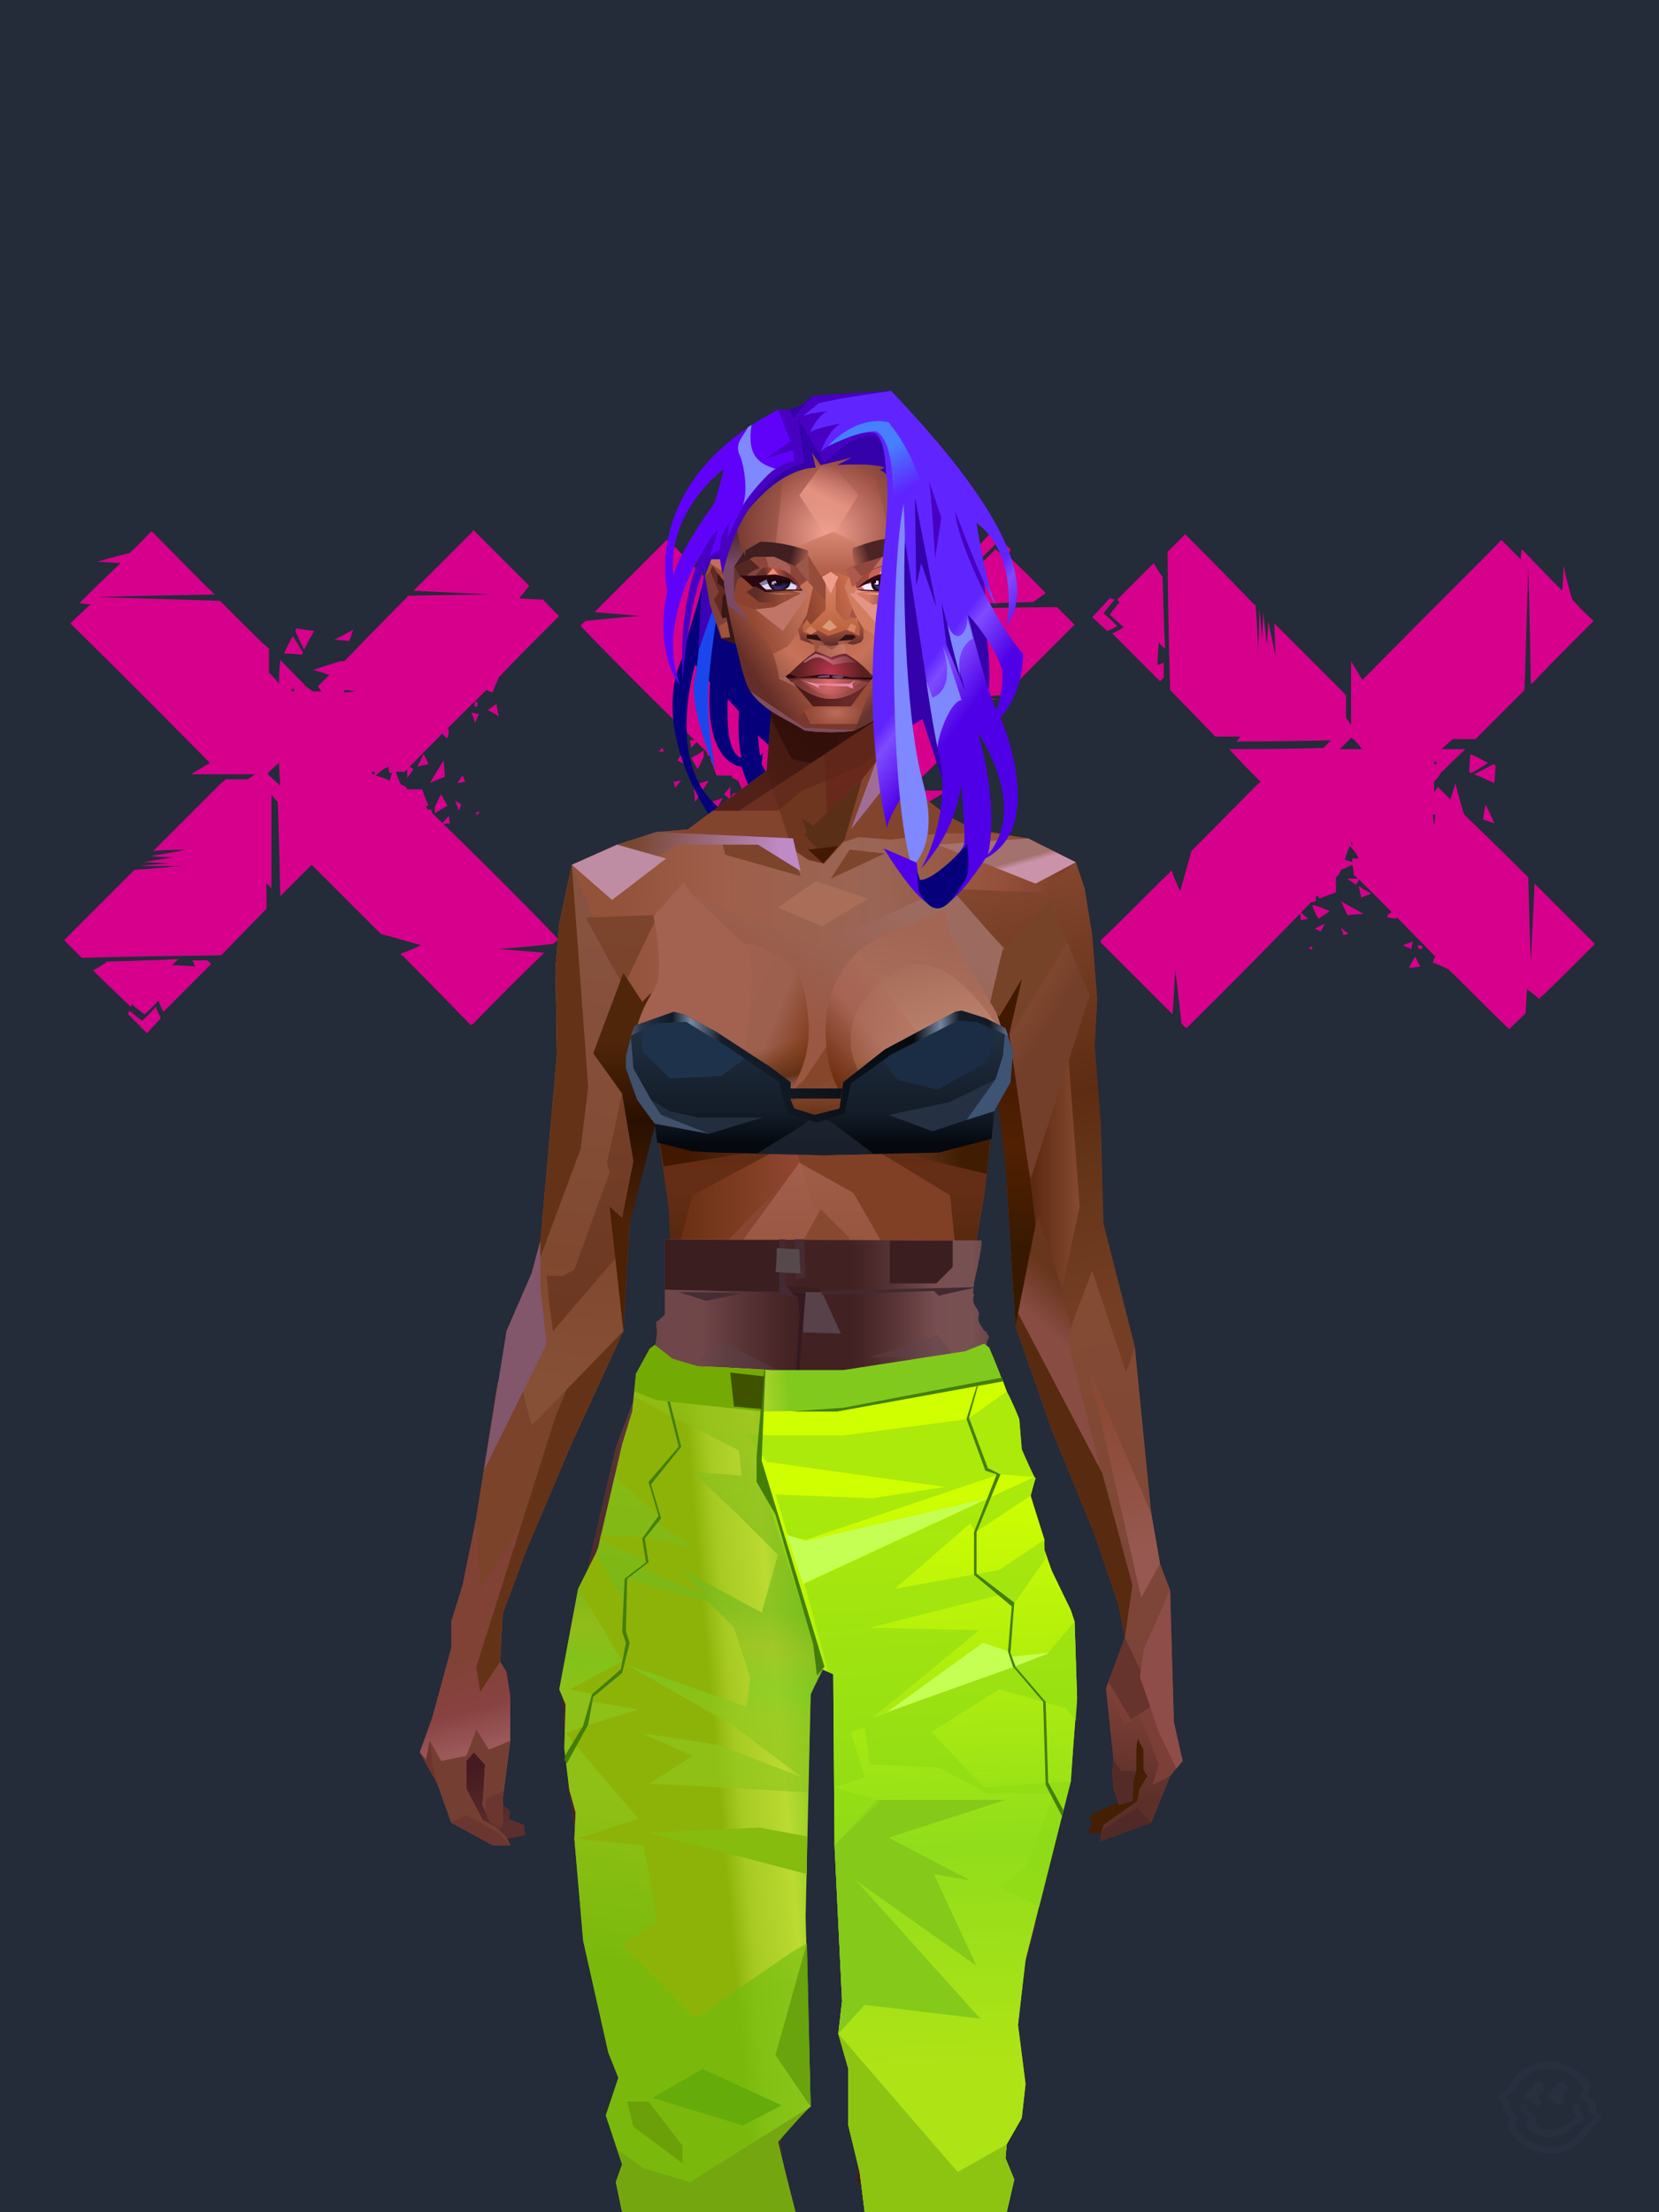 <?xml version="1.0" encoding="UTF-8"?><svg width="1320px" height="1760px" viewBox="0 0 1320 1760" version="1.1" xmlns="http://www.w3.org/2000/svg" xmlns:xlink="http://www.w3.org/1999/xlink"><defs></defs><g stroke="none" stroke-width="1" fill="none" id="id-31188" fill-rule="evenodd"><g id="id-31189"><rect fill="#242B39" width="1320" height="1760" x="0" y="0" id="id-31190"></rect><g transform=" translate(51,422)" fill="#D6008D" id="id-31191"><path d=" M 73,379 C 66,387 62,390 62,390 C 55,385 52,382 52,382 C 51,384 51,385 51,385 C 61,395 66,400 66,400 L 77,388 C 74,382 73,379 73,379 Z" id="id-31192"></path><path d=" M 79,383 C 76,377 75,374 75,374 C 68,382 64,385 64,385 C 57,380 54,377 54,377 C 53,379 53,379 53,379 C 33,360 23,350 23,350 C 31,346 34,343 34,343 C 72,342 91,341 91,341 C 88,344 86,346 86,346 C 98,346 104,347 104,347 C 103,343 102,342 102,342 C 110,342 114,342 114,342 L 117,345 C 92,370 79,383 79,383 Z" id="id-31193"></path><path d=" M 305,165 C 304,165 304,165 304,165 C 301,162 300,160 300,160 C 302,158 303,157 303,157 L 306,158 C 306,163 305,165 305,165 Z" id="id-31194"></path><path d=" M 326,0 C 353,27 368,42 370,44 L 370,44 C 370,44 370,44 370,44 L 370,44 C 370,44 370,44 370,44 C 365,51 362,54 362,54 C 375,55 381,55 381,55 C 389,63 393,68 394,68 L 394,68 C 394,68 394,68 394,68 L 394,68 L 394,68 C 366,96 350,112 347,116 L 346,116 C 346,116 346,116 346,117 L 346,117 C 346,117 346,117 346,117 C 342,125 341,129 341,129 C 338,128 336,127 336,127 C 295,167 274,189 271,192 L 271,192 C 270,192 270,192 270,192 L 270,192 L 270,192 C 266,192 264,192 264,192 C 266,199 268,202 268,202 C 270,203 272,204 272,204 C 273,205 273,206 273,206 C 280,206 284,206 285,206 L 285,206 C 285,206 285,206 285,206 L 285,206 L 285,206 C 288,215 290,219 290,219 C 289,219 288,219 288,219 C 289,221 289,222 289,222 L 292,222 L 293,225 C 360,290 392,324 393,325 L 393,325 L 393,325 C 391,328 389,329 389,329 L 389,329 L 389,329 C 361,332 346,333 346,333 C 370,335 382,336 382,336 C 347,370 328,390 325,393 L 325,393 C 325,393 324,393 324,393 L 324,394 C 324,394 324,394 324,394 L 324,394 L 324,394 C 292,361 273,342 269,338 L 268,338 C 268,338 268,338 268,337 L 268,337 C 268,337 268,337 268,337 C 268,337 269,336 269,336 L 270,336 C 280,332 284,330 284,330 C 263,324 252,321 252,321 C 217,286 199,268 197,266 L 197,266 C 197,266 197,266 197,266 C 180,283 172,291 172,291 C 171,241 170,216 170,216 C 166,212 165,210 165,210 C 165,258 165,283 165,285 L 165,285 L 165,285 C 163,282 161,281 161,281 C 161,291 161,297 161,300 L 161,300 C 161,300 161,300 161,300 L 161,301 C 161,301 161,301 161,301 L 161,301 C 161,301 161,301 161,301 L 161,301 L 161,301 L 125,338 C 51,339 14,340 14,340 C 5,331 0,326 0,326 L 0,326 L 0,326 C 33,293 52,274 56,270 L 56,270 C 56,270 56,270 56,270 L 56,270 C 56,270 56,270 56,270 L 57,270 C 57,270 57,270 57,270 C 81,268 93,267 93,267 C 71,267 60,267 60,267 L 60,267 L 60,267 C 76,265 84,265 84,265 C 70,264 63,264 63,264 C 80,261 88,260 88,260 C 75,260 69,259 69,259 C 88,256 97,254 97,254 C 80,254 71,255 71,255 C 97,229 114,212 122,204 L 123,203 C 124,202 125,201 126,200 L 127,200 C 127,199 127,199 127,199 L 128,199 C 128,198 128,198 128,198 L 128,198 L 128,198 C 140,198 146,198 146,198 L 146,198 L 146,198 L 152,194 L 101,194 L 101,194 C 111,188 116,185 116,185 C 47,115 10,79 5,74 L 5,74 C 5,74 5,74 5,74 C 15,64 21,59 21,59 C 15,58 12,58 12,58 C 33,37 44,27 45,26 L 45,26 C 45,26 45,26 45,26 C 32,25 26,25 26,25 L 26,25 L 26,25 C 43,20 52,18 52,18 C 63,8 68,2 69,1 L 69,1 C 69,1 69,1 69,1 L 70,1 L 70,1 C 97,28 113,45 118,49 L 118,50 C 118,50 119,50 119,50 L 119,50 C 119,50 119,50 119,50 L 119,50 C 119,50 119,50 119,50 L 120,51 L 120,51 C 58,52 27,53 27,53 C 92,55 124,56 124,56 C 147,79 160,92 163,94 L 163,94 C 163,95 163,95 163,95 L 163,95 C 163,95 163,95 163,95 L 163,95 C 163,95 163,95 163,95 C 163,103 163,108 163,111 L 163,111 C 163,111 163,111 163,111 L 163,112 C 163,112 163,112 163,112 L 163,112 C 163,112 163,112 163,112 L 163,113 C 163,113 163,113 163,113 L 163,113 L 163,113 C 169,119 171,122 171,122 C 171,110 172,104 172,103 L 172,103 L 172,103 C 183,114 189,121 191,122 L 191,123 C 191,123 191,123 191,123 L 191,123 C 191,123 191,123 191,123 L 191,123 L 191,123 C 195,126 198,128 198,128 C 203,128 205,128 205,128 C 203,126 202,124 202,124 C 208,118 211,115 211,115 C 203,112 198,111 198,111 C 210,107 217,105 220,104 L 221,104 C 222,104 223,104 223,104 C 254,72 271,55 273,53 L 273,53 C 273,52 274,52 274,52 C 317,51 339,51 340,51 L 340,51 L 340,51 C 299,49 278,48 278,48 C 306,20 322,4 325,1 L 325,0 C 325,0 325,0 325,0 L 326,0 C 326,0 326,0 326,0 Z M 171,185 C 165,190 162,193 162,194 L 162,194 C 162,194 162,194 162,194 L 162,194 L 162,194 L 172,203 C 171,191 171,185 171,185 L 171,185 L 171,185 Z M 258,188 C 256,189 254,190 254,190 L 254,190 L 254,190 C 250,193 248,195 248,195 C 255,197 259,199 259,199 C 260,195 261,193 261,193 L 259,193 C 258,190 258,188 258,188 Z M 247,192 L 245,192 L 245,192 C 245,194 245,194 245,194 L 247,194 L 247,192 Z M 223,127 C 223,128 223,129 223,129 L 232,128 C 226,127 223,127 223,127 Z M 183,126 L 181,126 C 181,126 181,127 181,128 L 181,128 L 183,128 L 183,128 L 183,126 L 183,126 Z" id="id-31195"></path><path d=" M 175,98 C 184,98 189,99 189,99 C 190,98 190,97 190,97 L 182,84 C 177,93 175,98 175,98 Z" id="id-31196"></path><path d=" M 191,95 C 186,85 184,80 184,80 C 184,79 185,78 185,78 L 199,80 C 193,90 191,95 191,95 Z" id="id-31197"></path><path d=" M 215,87 C 225,82 230,79 230,79 L 227,88 C 219,87 215,87 215,87 Z" id="id-31198"></path><path d=" M 273,187 C 273,193 273,197 273,197 L 278,190 C 275,188 273,187 273,187 Z" id="id-31199"></path><path d=" M 300,234 C 305,233 307,233 307,233 L 306,227 C 302,232 300,234 300,234 Z" id="id-31200"></path><path d=" M 314,223 C 312,217 311,215 311,215 L 316,218 C 315,221 314,223 314,223 Z" id="id-31201"></path><path d=" M 328,227 C 328,225 328,224 328,224 L 331,224 C 329,226 328,227 328,227 Z" id="id-31202"></path><path d=" M 295,225 L 295,220 C 298,213 300,210 300,210 L 305,219 C 298,223 295,225 295,225 Z" id="id-31203"></path><path d=" M 317,195 C 314,199 313,201 313,201 L 319,200 C 318,197 317,195 317,195 Z" id="id-31204"></path><path d=" M 291,201 C 298,189 302,183 302,183 L 303,196 C 295,199 291,201 291,201 Z" id="id-31205"></path><path d=" M 290,186 C 284,187 281,188 281,188 L 286,178 C 289,183 290,186 290,186 Z" id="id-31206"></path><path d=" M 327,153 C 325,147 324,145 324,145 L 330,146 C 328,151 327,153 327,153 Z" id="id-31207"></path><path d=" M 346,148 C 340,144 337,143 337,143 L 344,138 C 345,145 346,148 346,148 Z" id="id-31208"></path><path d=" M 329,140 C 327,140 326,140 326,140 C 327,138 327,136 327,136 L 329,137 C 329,139 329,140 329,140 Z" id="id-31209"></path></g><g transform=" translate(461,423)" fill="#D6008D" id="id-31210"><path d=" M 339,0 C 332,7 328,11 328,11 C 321,5 318,3 318,3 C 317,5 317,6 317,6 C 327,16 332,20 332,20 L 343,8 C 340,3 339,0 339,0 Z" transform=" translate(330,10) rotate(-180) translate(-330,-10)" id="id-31192"></path><path d=" M 332,56 C 329,50 328,47 328,47 C 321,54 317,58 317,58 C 311,53 307,50 307,50 C 306,51 306,52 306,52 C 286,33 277,23 277,23 C 284,18 287,16 287,16 C 325,15 344,14 344,14 C 341,17 340,19 340,19 C 351,19 357,20 357,20 C 356,16 355,15 355,15 C 363,15 368,15 368,15 L 371,18 C 345,43 332,56 332,56 Z" transform=" translate(324,36) rotate(-180) translate(-324,-36)" id="id-31193"></path><path d=" M 93,243 C 92,243 91,243 91,243 C 89,239 88,238 88,238 C 90,236 91,234 91,234 L 94,235 C 93,240 93,243 93,243 Z" transform=" translate(91,239) rotate(-180) translate(-91,-239)" id="id-31194"></path><path d=" M 326,6 C 353,33 368,48 370,50 L 370,50 C 370,50 370,50 370,50 L 370,50 C 370,50 370,50 370,50 C 365,57 362,60 362,60 C 375,61 381,61 381,61 C 389,69 393,74 394,74 L 394,74 C 394,74 394,74 394,74 L 394,74 L 394,74 C 366,102 350,118 347,122 L 346,122 C 346,122 346,123 346,123 L 346,123 C 346,123 346,123 346,123 C 342,131 341,135 341,135 C 338,134 336,133 336,133 C 295,173 274,195 271,198 L 271,198 C 270,198 270,198 270,198 L 270,198 L 270,198 C 266,198 264,199 264,199 C 266,205 268,208 268,208 C 270,209 272,210 272,210 C 273,211 273,212 273,212 C 280,212 284,212 285,212 L 285,212 C 285,212 285,212 285,212 L 285,212 L 285,212 C 288,221 290,225 290,225 C 289,225 288,225 288,225 C 289,227 289,228 289,228 L 292,228 L 293,231 C 360,296 392,330 393,331 L 393,331 L 393,331 C 391,334 389,335 389,335 L 389,335 L 389,335 C 361,338 346,339 346,339 C 370,341 382,342 382,342 C 347,377 328,396 325,399 L 325,399 C 325,399 324,399 324,399 L 324,400 C 324,400 324,400 324,400 L 324,400 L 324,400 C 292,367 273,349 269,344 L 268,344 C 268,344 268,344 268,344 L 268,343 C 268,343 268,343 268,343 C 268,343 269,342 269,342 L 270,342 C 280,338 284,336 284,336 C 263,330 252,327 252,327 C 217,292 199,274 197,272 L 197,272 C 197,272 197,272 197,272 C 180,289 172,297 172,297 C 171,247 170,222 170,222 C 166,218 165,216 165,216 C 165,264 165,289 165,291 L 165,291 L 165,291 C 163,289 161,287 161,287 C 161,297 161,304 161,306 L 161,306 C 161,306 161,306 161,306 L 161,307 C 161,307 161,307 161,307 L 161,307 C 161,307 161,307 161,307 L 161,307 L 161,307 L 125,344 C 51,346 14,346 14,346 C 5,337 0,332 0,332 L 0,332 L 0,332 C 33,299 52,280 56,276 L 56,276 C 56,276 56,276 56,276 L 56,276 C 56,276 56,276 56,276 L 57,276 C 57,276 57,276 57,276 C 81,274 93,274 93,274 C 71,273 60,273 60,273 L 60,273 L 60,273 C 76,271 84,271 84,271 C 70,270 63,270 63,270 C 80,268 88,266 88,266 C 75,266 69,266 69,266 C 88,262 97,260 97,260 C 80,260 71,261 71,261 C 97,235 114,218 122,210 L 123,209 C 124,208 125,207 126,206 L 127,206 C 127,205 127,205 127,205 L 128,205 C 128,204 128,204 128,204 L 128,204 L 128,204 C 140,204 146,204 146,204 L 146,204 L 146,204 L 152,200 L 101,200 L 101,200 C 111,194 116,191 116,191 C 47,121 10,85 5,81 L 5,80 C 5,80 5,80 5,80 C 15,70 21,65 21,65 C 15,65 12,64 12,64 C 33,43 44,33 45,32 L 45,32 C 45,32 45,32 45,32 C 32,31 26,31 26,31 L 26,31 L 26,31 C 43,27 52,24 52,24 C 63,14 68,8 69,7 L 69,7 C 69,7 69,7 69,7 L 70,7 L 70,7 C 97,34 113,51 118,55 L 118,56 C 118,56 119,56 119,56 L 119,56 C 119,56 119,56 119,56 L 119,56 C 119,56 119,56 119,57 L 120,57 L 120,57 C 58,58 27,59 27,59 C 92,61 124,62 124,62 C 147,85 160,98 163,100 L 163,101 C 163,101 163,101 163,101 L 163,101 C 163,101 163,101 163,101 L 163,101 C 163,101 163,101 163,101 C 163,109 163,114 163,117 L 163,117 C 163,117 163,117 163,117 L 163,118 C 163,118 163,118 163,118 L 163,118 C 163,118 163,118 163,118 L 163,119 C 163,119 163,119 163,119 L 163,119 L 163,119 C 169,125 171,128 171,128 C 171,116 172,110 172,109 L 172,109 L 172,109 C 183,121 189,127 191,129 L 191,129 C 191,129 191,129 191,129 L 191,129 C 191,129 191,129 191,129 L 191,129 L 191,129 C 195,132 198,134 198,134 C 203,134 205,134 205,134 C 203,132 202,130 202,130 C 208,124 211,121 211,121 C 203,118 198,117 198,117 C 210,114 217,111 220,110 L 221,110 C 222,110 223,110 223,110 C 254,78 271,61 273,59 L 273,59 C 273,59 274,59 274,59 C 317,57 339,57 340,57 L 340,57 L 340,57 C 299,55 278,54 278,54 C 306,26 322,10 325,7 L 325,7 C 325,7 325,7 325,6 L 326,6 C 326,6 326,6 326,6 Z M 171,191 C 165,196 162,199 162,200 L 162,200 C 162,200 162,200 162,200 L 162,200 L 162,200 L 172,209 C 171,197 171,191 171,191 L 171,191 L 171,191 Z M 258,194 C 256,195 254,196 254,196 L 254,196 L 254,196 C 250,199 248,201 248,201 C 255,204 259,205 259,205 C 260,201 261,199 261,199 L 259,199 C 258,196 258,194 258,194 Z M 247,198 L 245,198 L 245,198 C 245,200 245,200 245,200 L 247,200 L 247,198 Z M 223,133 C 223,134 223,135 223,135 L 232,134 C 226,133 223,133 223,133 Z M 183,132 L 181,132 C 181,132 181,133 181,134 L 181,134 L 183,134 L 183,134 L 183,132 L 183,132 Z" transform=" translate(197,203) rotate(-180) translate(-197,-203)" id="id-31195"></path><path d=" M 204,315 C 214,316 219,316 219,316 C 219,315 220,314 220,314 L 211,301 C 206,310 204,315 204,315 Z" transform=" translate(212,308) rotate(-180) translate(-212,-308)" id="id-31196"></path><path d=" M 203,321 C 198,311 195,306 195,306 C 196,305 197,304 197,304 L 210,306 C 205,316 203,321 203,321 Z" transform=" translate(203,313) rotate(-180) translate(-203,-313)" id="id-31197"></path><path d=" M 164,319 C 174,314 179,312 179,312 L 176,321 C 168,320 164,319 164,319 Z" transform=" translate(172,316) rotate(-180) translate(-172,-316)" id="id-31198"></path><path d=" M 116,203 C 116,210 116,213 116,213 L 121,207 C 117,204 116,203 116,203 Z" transform=" translate(118,208) rotate(-180) translate(-118,-208)" id="id-31199"></path><path d=" M 87,173 C 92,172 94,172 94,172 L 93,166 C 89,170 87,173 87,173 Z" transform=" translate(91,169) rotate(-180) translate(-91,-169)" id="id-31200"></path><path d=" M 81,185 C 79,180 78,177 78,177 L 84,180 C 82,183 81,185 81,185 Z" transform=" translate(81,181) rotate(-180) translate(-81,-181)" id="id-31201"></path><path d=" M 64,176 C 63,174 63,173 63,173 L 67,173 C 65,175 64,176 64,176 Z" transform=" translate(65,174) rotate(-180) translate(-65,-174)" id="id-31202"></path><path d=" M 89,190 L 89,185 C 92,178 94,175 94,175 L 99,184 C 92,188 89,190 89,190 Z" transform=" translate(94,182) rotate(-180) translate(-94,-182)" id="id-31203"></path><path d=" M 80,198 C 77,202 75,204 75,204 L 81,203 C 80,200 80,198 80,198 Z" transform=" translate(78,201) rotate(-180) translate(-78,-201)" id="id-31204"></path><path d=" M 91,216 C 98,205 102,199 102,199 L 103,212 C 95,215 91,216 91,216 Z" transform=" translate(97,207) rotate(-180) translate(-97,-207)" id="id-31205"></path><path d=" M 113,219 C 107,221 104,222 104,222 L 110,211 C 112,217 113,219 113,219 Z" transform=" translate(109,217) rotate(-180) translate(-109,-217)" id="id-31206"></path><path d=" M 67,255 C 65,250 64,247 64,247 L 70,248 C 68,253 67,255 67,255 Z" transform=" translate(67,251) rotate(-180) translate(-67,-251)" id="id-31207"></path><path d=" M 57,261 C 51,258 48,256 48,256 L 56,252 C 57,258 57,261 57,261 Z" transform=" translate(53,257) rotate(-180) translate(-53,-257)" id="id-31208"></path><path d=" M 68,263 C 66,263 65,263 65,263 C 65,261 66,260 66,260 L 68,260 C 68,262 68,263 68,263 Z" transform=" translate(66,261) rotate(-180) translate(-66,-261)" id="id-31209"></path></g><g transform=" translate(869,425)" fill="#D6008D" id="id-31229"><path d=" M 19,54 C 12,61 9,65 9,65 C 1,59 -2,56 -2,56 C -3,59 -3,60 -3,60 C 7,69 12,74 12,74 L 23,62 C 21,57 19,54 19,54 Z" transform=" translate(10,64) rotate(-270) translate(-10,-64)" id="id-31192"></path><path d=" M 45,90 C 42,84 40,81 40,81 C 33,89 30,92 30,92 C 23,87 20,84 20,84 C 19,86 18,86 18,86 C -1,67 -11,57 -11,57 C -4,53 0,50 0,50 C 38,49 57,48 57,48 C 54,52 52,53 52,53 C 64,54 70,54 70,54 C 69,50 68,49 68,49 C 76,49 80,49 80,49 L 83,52 C 58,77 45,90 45,90 Z" transform=" translate(36,70) rotate(-270) translate(-36,-70)" id="id-31193"></path><path d=" M 241,307 C 240,307 239,307 239,307 C 237,304 235,302 235,302 C 238,300 239,299 239,299 L 242,300 C 241,305 241,307 241,307 Z" transform=" translate(239,303) rotate(-270) translate(-239,-303)" id="id-31194"></path><path d=" M 332,0 C 359,27 374,42 375,44 L 376,44 C 376,44 376,44 376,44 L 376,44 C 376,44 376,44 376,44 C 370,51 368,54 368,54 C 381,55 387,55 387,55 C 395,63 399,68 400,68 L 400,68 C 400,68 400,68 400,68 L 400,68 L 400,68 C 372,97 356,112 353,116 L 352,116 C 352,117 352,117 352,117 L 352,117 C 352,117 352,117 352,117 C 348,125 347,129 347,129 C 343,128 342,127 342,127 C 301,167 279,189 277,192 L 276,192 C 276,192 276,192 276,192 L 276,192 L 276,192 C 272,192 269,193 269,193 C 272,199 273,202 273,202 C 276,203 277,204 277,204 C 279,206 279,206 279,206 C 286,206 290,206 291,206 L 291,206 C 291,206 291,206 291,206 L 291,206 L 291,206 C 294,215 296,219 296,219 C 295,220 294,220 294,220 C 294,221 294,222 294,222 L 298,222 L 299,226 C 366,291 398,324 399,325 L 399,325 L 399,325 C 397,328 395,329 395,329 L 395,329 L 395,329 C 367,332 352,334 352,334 C 376,335 388,336 388,336 C 353,371 334,390 331,393 L 330,393 C 330,394 330,394 330,394 L 330,394 C 330,394 330,394 330,394 L 330,394 L 330,394 C 298,361 279,343 275,338 L 274,338 C 274,338 274,338 274,338 L 274,337 C 274,337 273,337 273,337 C 274,337 275,336 275,336 L 276,336 C 286,332 290,330 290,330 C 269,324 258,321 258,321 C 223,286 204,268 203,266 L 203,266 C 203,266 203,266 203,266 C 186,283 177,291 177,291 C 177,241 176,216 176,216 C 172,212 170,210 170,210 C 171,258 171,283 171,285 L 171,285 L 171,285 C 168,283 167,282 167,282 C 167,291 167,298 167,300 L 167,300 C 167,300 167,301 167,301 L 167,301 C 167,301 167,301 167,301 L 167,301 C 167,301 167,301 167,301 L 167,302 L 167,302 L 130,338 C 57,340 20,340 20,340 C 11,331 6,326 6,326 L 6,326 L 6,326 C 39,293 58,275 62,271 L 62,270 C 62,270 62,270 62,270 L 62,270 C 62,270 62,270 62,270 L 62,270 C 63,270 63,270 63,270 C 87,268 99,268 99,268 C 77,267 66,267 65,267 L 65,267 L 65,267 C 82,265 90,265 90,265 C 75,264 68,264 68,264 C 85,262 94,261 94,261 C 81,260 75,260 75,260 C 94,256 103,254 103,254 C 86,255 77,255 77,255 C 103,229 120,212 128,204 L 129,203 C 130,202 131,201 132,200 L 132,200 C 133,199 133,199 133,199 L 134,199 C 134,199 134,198 134,198 L 134,198 L 134,198 C 146,198 151,198 152,198 L 152,198 L 152,198 L 158,194 L 107,194 L 107,194 C 117,188 122,185 122,185 C 52,116 16,79 11,75 L 11,74 C 11,74 11,74 11,74 C 21,64 26,59 26,59 C 21,59 18,58 18,58 C 39,38 50,27 51,26 L 51,26 C 51,26 51,26 51,26 C 38,25 32,25 31,25 L 31,25 L 31,25 C 49,21 58,18 58,18 C 69,8 74,2 75,1 L 75,1 C 75,1 75,1 75,1 L 75,1 L 75,1 C 103,29 119,45 124,49 L 124,50 C 124,50 124,50 124,50 L 125,50 C 125,50 125,50 125,50 L 125,51 C 125,51 125,51 125,51 L 125,51 L 125,51 C 64,52 33,53 33,53 C 98,55 130,56 130,56 C 153,79 166,92 169,95 L 169,95 C 169,95 169,95 169,95 L 169,95 C 169,95 169,95 169,95 L 169,95 C 169,95 169,95 169,95 C 169,103 169,108 169,111 L 169,111 C 169,111 169,112 169,112 L 169,112 C 169,112 169,112 169,112 L 169,112 C 169,112 169,112 169,112 L 169,113 C 169,113 169,113 169,113 L 169,113 L 169,113 C 174,119 177,122 177,122 C 177,110 177,104 177,104 L 177,103 L 177,103 C 188,115 195,121 196,123 L 197,123 C 197,123 197,123 197,123 L 197,123 C 197,123 197,123 197,123 L 197,123 L 197,123 C 201,126 203,128 203,128 C 208,128 211,128 211,128 C 209,126 207,125 207,125 C 214,118 217,115 217,115 C 208,112 204,111 204,111 C 216,108 223,106 226,105 L 227,105 C 228,104 229,104 229,104 C 260,72 277,55 279,53 L 279,53 C 279,53 279,53 279,53 C 323,52 345,51 346,51 L 346,51 L 346,51 C 305,49 284,48 284,48 C 312,20 328,4 331,1 L 331,1 C 331,1 331,1 331,1 L 332,0 C 332,0 332,0 332,0 Z M 177,185 C 171,190 168,193 168,194 L 168,194 C 168,194 168,194 168,194 L 168,194 L 168,194 L 177,203 C 177,191 177,185 177,185 L 177,185 L 177,185 Z M 264,188 C 262,189 260,190 260,190 L 260,190 L 260,190 C 256,193 254,195 254,195 C 261,198 265,199 265,199 C 266,195 267,193 267,193 L 264,193 C 264,190 264,188 264,188 Z M 253,193 L 251,193 L 251,193 C 251,194 251,194 251,194 L 253,194 L 253,193 Z M 229,127 C 229,128 229,129 229,129 L 238,128 C 232,127 229,127 229,127 Z M 189,126 L 187,126 C 187,126 187,127 187,128 L 187,128 L 189,128 L 189,128 L 189,126 L 189,126 Z" transform=" translate(203,197) rotate(-270) translate(-203,-197)" id="id-31195"></path><path d=" M 301,189 C 310,190 315,190 315,190 C 316,189 316,188 316,188 L 308,175 C 303,184 301,189 301,189 Z" transform=" translate(308,182) rotate(-270) translate(-308,-182)" id="id-31196"></path><path d=" M 313,200 C 308,190 305,185 305,185 C 306,183 306,183 306,183 L 320,184 C 315,195 313,200 313,200 Z" transform=" translate(313,191) rotate(-270) translate(-313,-191)" id="id-31197"></path><path d=" M 309,225 C 319,220 324,218 324,218 L 321,227 C 313,226 309,225 309,225 Z" transform=" translate(316,222) rotate(-270) translate(-316,-222)" id="id-31198"></path><path d=" M 206,271 C 206,277 206,281 206,281 L 211,274 C 207,272 206,271 206,271 Z" transform=" translate(208,276) rotate(-270) translate(-208,-276)" id="id-31199"></path><path d=" M 166,307 C 170,306 173,306 173,306 L 172,300 C 168,305 166,307 166,307 Z" transform=" translate(169,303) rotate(-270) translate(-169,-303)" id="id-31200"></path><path d=" M 182,317 C 179,312 178,309 178,309 L 184,312 C 182,316 182,317 182,317 Z" transform=" translate(181,313) rotate(-270) translate(-181,-313)" id="id-31201"></path><path d=" M 174,331 C 173,329 173,328 173,328 L 176,328 C 174,330 174,331 174,331 Z" transform=" translate(174,329) rotate(-270) translate(-174,-329)" id="id-31202"></path><path d=" M 177,307 L 178,303 C 180,296 182,293 182,293 L 188,302 C 181,306 177,307 177,307 Z" transform=" translate(182,300) rotate(-270) translate(-182,-300)" id="id-31203"></path><path d=" M 203,313 C 200,317 198,319 198,319 L 204,317 C 203,314 203,313 203,313 Z" transform=" translate(201,316) rotate(-270) translate(-201,-316)" id="id-31204"></path><path d=" M 202,306 C 209,294 212,288 212,288 L 213,301 C 206,304 202,306 202,306 Z" transform=" translate(207,297) rotate(-270) translate(-207,-297)" id="id-31205"></path><path d=" M 221,288 C 215,289 212,290 212,290 L 218,280 C 220,285 221,288 221,288 Z" transform=" translate(217,285) rotate(-270) translate(-217,-285)" id="id-31206"></path><path d=" M 251,331 C 249,325 248,323 248,323 L 254,324 C 252,329 251,331 251,331 Z" transform=" translate(251,327) rotate(-270) translate(-251,-327)" id="id-31207"></path><path d=" M 261,346 C 255,343 252,341 252,341 L 260,337 C 261,343 261,346 261,346 Z" transform=" translate(257,341) rotate(-270) translate(-257,-341)" id="id-31208"></path><path d=" M 263,329 C 261,330 260,330 260,330 C 260,327 261,326 261,326 L 263,327 C 263,328 263,329 263,329 Z" transform=" translate(261,328) rotate(-270) translate(-261,-328)" id="id-31209"></path></g></g></g><defs></defs><g transform=" translate(534,430)" id="id-73826"><path d=" M 40,1 L 92,117 C 106,147 103,163 81,166 L 69,155 L 69,155 C 69,155 70,169 71,171 L 73,169 L 72,178 C 74,182 76,185 78,188 C 93,221 70,226 56,180 C 56,180 26,179 31,113 C 30,112 28,109 26,106 L 25,105 C 23,103 20,100 19,99 C 19,99 -8,187 46,218 C 46,218 34,224 30,218 C 26,212 -16,148 9,93 C 16,62 24,47 28,18 C 28,18 32,13 40,1 Z M 45,126 C 44,154 47,170 56,173 C 54,164 53,151 54,136 L 45,126 Z" fill="#06007A" id="id-73827"></path><path d=" M 30,111 C 27,145 35,180 35,182 C 34,180 13,130 19,109 C 25,78 21,48 28,17 C 28,17 33,24 40,35 C 38,50 32,85 30,111 Z" fill="#1C46ED" id="id-73828"></path><path d=" M 40,35 C 40,35 22,87 22,87 C 23,61 23,43 28,17 C 28,17 47,-12 40,35 Z" fill="#3D01B7" id="id-73828"></path></g><defs><linearGradient x1="100%" y1="46%" x2="12%" y2="47%" id="id-74155"><stop stop-color="#723722" offset="0%"></stop><stop stop-color="#96513B" offset="21%"></stop><stop stop-color="#9A6555" offset="46%"></stop><stop stop-color="#9F5E49" offset="80%"></stop><stop stop-color="#93523A" offset="100%"></stop></linearGradient><linearGradient x1="53%" y1="81%" x2="50%" y2="21%" id="id-74156"><stop stop-color="#7B3F37" offset="0%"></stop><stop stop-color="#7D4538" offset="24%"></stop><stop stop-color="#834B33" offset="100%"></stop></linearGradient><linearGradient x1="52%" y1="-4%" x2="46%" y2="70%" id="id-74157"><stop stop-color="#834239" offset="0%"></stop><stop stop-color="#5C3029" offset="100%"></stop></linearGradient><linearGradient x1="46%" y1="43%" x2="15%" y2="43%" id="id-74158"><stop stop-color="#924833" offset="0%"></stop><stop stop-color="#683011" offset="100%"></stop></linearGradient><linearGradient x1="54%" y1="37%" x2="12%" y2="72%" id="id-74159"><stop stop-color="#1E0404" offset="0%"></stop><stop stop-color="#34100E" offset="100%"></stop></linearGradient><linearGradient x1="40%" y1="14%" x2="61%" y2="85%" id="id-74160"><stop stop-color="#461A1F" offset="0%"></stop><stop stop-color="#5B2F2C" offset="100%"></stop></linearGradient><linearGradient x1="27%" y1="47%" x2="91%" y2="49%" id="id-74161"><stop stop-color="#784730" offset="0%"></stop><stop stop-color="#BE8BC7" offset="100%"></stop></linearGradient><linearGradient x1="47%" y1="60%" x2="49%" y2="79%" id="id-74162"><stop stop-color="#7F4235" offset="0%"></stop><stop stop-color="#894241" offset="60%"></stop><stop stop-color="#9B595A" offset="100%"></stop></linearGradient><linearGradient x1="29%" y1="56%" x2="69%" y2="53%" id="id-74163"><stop stop-color="#804733" offset="0%"></stop><stop stop-color="#743A2C" offset="8%"></stop><stop stop-color="#7C3D34" offset="18%"></stop><stop stop-color="#5D2920" offset="38%"></stop><stop stop-color="#5B2725" offset="65%"></stop><stop stop-color="#7E4037" offset="81%"></stop><stop stop-color="#4C1B1F" offset="100%"></stop></linearGradient><linearGradient x1="47%" y1="45%" x2="54%" y2="46%" id="id-74164"><stop stop-color="#7A3932" offset="0%"></stop><stop stop-color="#763B2F" offset="62%"></stop><stop stop-color="#5F2C1F" offset="77%"></stop><stop stop-color="#794634" offset="100%"></stop></linearGradient><linearGradient x1="51%" y1="7%" x2="50%" y2="100%" id="id-74165"><stop stop-color="#763D2D" offset="0%"></stop><stop stop-color="#914E49" offset="75%"></stop><stop stop-color="#7B3C3B" offset="100%"></stop></linearGradient><linearGradient x1="51%" y1="11%" x2="49%" y2="93%" id="id-74166"><stop stop-color="#87523F" offset="0%"></stop><stop stop-color="#80482F" offset="73%"></stop><stop stop-color="#865037" offset="100%"></stop></linearGradient><linearGradient x1="51%" y1="-5%" x2="48%" y2="96%" id="id-74167"><stop stop-color="#7D452E" offset="0%"></stop><stop stop-color="#6C3821" offset="100%"></stop></linearGradient><linearGradient x1="50%" y1="19%" x2="50%" y2="69%" id="id-74168"><stop stop-color="#50260A" offset="0%"></stop><stop stop-color="#291000" offset="45%"></stop><stop stop-color="#4C2106" offset="100%"></stop></linearGradient><linearGradient x1="46%" y1="74%" x2="39%" y2="35%" id="id-74169"><stop stop-color="#492117" offset="0%"></stop><stop stop-color="#64311E" offset="51%"></stop><stop stop-color="#713121" offset="100%"></stop></linearGradient><linearGradient x1="46%" y1="16%" x2="49%" y2="82%" id="id-74170"><stop stop-color="#512416" offset="0%" stop-opacity="0.186"></stop><stop stop-color="#482015" offset="100%"></stop></linearGradient><linearGradient x1="41%" y1="19%" x2="50%" y2="100%" id="id-74171"><stop stop-color="#5B2725" offset="0%"></stop><stop stop-color="#50260A" offset="100%"></stop></linearGradient><linearGradient x1="50%" y1="31%" x2="45%" y2="50%" id="id-74172"><stop stop-color="#68361D" offset="0%"></stop><stop stop-color="#894C43" offset="100%"></stop></linearGradient><linearGradient x1="51%" y1="22%" x2="50%" y2="100%" id="id-74173"><stop stop-color="#5D2126" offset="0%"></stop><stop stop-color="#4F1C21" offset="100%"></stop></linearGradient><linearGradient x1="49%" y1="0%" x2="50%" y2="100%" id="id-74174"><stop stop-color="#7A3F2E" offset="0%"></stop><stop stop-color="#793F35" offset="100%"></stop></linearGradient><linearGradient x1="44%" y1="15%" x2="50%" y2="100%" id="id-74175"><stop stop-color="#5B2C1F" offset="0%"></stop><stop stop-color="#50281D" offset="100%"></stop></linearGradient><linearGradient x1="52%" y1="21%" x2="49%" y2="83%" id="id-74176"><stop stop-color="#7F4534" offset="0%"></stop><stop stop-color="#975549" offset="48%"></stop><stop stop-color="#83453F" offset="100%"></stop></linearGradient><linearGradient x1="85%" y1="60%" x2="15%" y2="60%" id="id-74177"><stop stop-color="#864A32" offset="0%"></stop><stop stop-color="#5D2A11" offset="100%"></stop></linearGradient><linearGradient x1="48%" y1="-20%" x2="59%" y2="91%" id="id-74178"><stop stop-color="#96533C" offset="0%"></stop><stop stop-color="#5D2C12" offset="60%"></stop><stop stop-color="#643418" offset="72%"></stop><stop stop-color="#743E24" offset="100%"></stop></linearGradient><linearGradient x1="55%" y1="48%" x2="46%" y2="33%" id="id-74179"><stop stop-color="#743F2A" offset="0%"></stop><stop stop-color="#7E462E" offset="86%"></stop><stop stop-color="#764228" offset="100%"></stop></linearGradient><linearGradient x1="50%" y1="19%" x2="50%" y2="78%" id="id-74180"><stop stop-color="#401900" offset="0%"></stop><stop stop-color="#522003" offset="50%"></stop><stop stop-color="#371900" offset="100%"></stop></linearGradient><linearGradient x1="50%" y1="10%" x2="50%" y2="43%" id="id-74181"><stop stop-color="#85462C" offset="0%"></stop><stop stop-color="#602C13" offset="15%"></stop><stop stop-color="#652D15" offset="68%"></stop><stop stop-color="#592A10" offset="100%"></stop></linearGradient><linearGradient x1="89%" y1="50%" x2="9%" y2="52%" id="id-74182"><stop stop-color="#401D02" offset="0%"></stop><stop stop-color="#995734" offset="53%" stop-opacity="0.199"></stop><stop stop-color="#5A2A10" offset="75%"></stop><stop stop-color="#411900" offset="100%"></stop></linearGradient><linearGradient x1="44%" y1="70%" x2="86%" y2="30%" id="id-74183"><stop stop-color="#9A5741" offset="0%"></stop><stop stop-color="#9C6A5F" offset="100%"></stop></linearGradient><linearGradient x1="19%" y1="86%" x2="73%" y2="32%" id="id-74184"><stop stop-color="#703010" offset="0%"></stop><stop stop-color="#A66353" offset="40%"></stop><stop stop-color="#AE745F" offset="100%"></stop></linearGradient><linearGradient x1="35%" y1="94%" x2="47%" y2="12%" id="id-74185"><stop stop-color="#723C23" offset="0%"></stop><stop stop-color="#966556" offset="40%"></stop><stop stop-color="#AC715D" offset="46%"></stop><stop stop-color="#A36655" offset="100%"></stop></linearGradient><linearGradient x1="50%" y1="54%" x2="27%" y2="9%" id="id-74186"><stop stop-color="#DDAB90" offset="0%"></stop><stop stop-color="#DDAB90" offset="100%" stop-opacity="0.078"></stop></linearGradient><linearGradient x1="20%" y1="36%" x2="93%" y2="69%" id="id-74187"><stop stop-color="#A36150" offset="0%"></stop><stop stop-color="#9D604E" offset="70%"></stop><stop stop-color="#803A19" offset="100%"></stop></linearGradient><linearGradient x1="36%" y1="84%" x2="25%" y2="44%" id="id-74188"><stop stop-color="#663D38" offset="0%" stop-opacity="0.509"></stop><stop stop-color="#57260A" offset="35%" stop-opacity="0.675"></stop><stop stop-color="#763217" offset="100%" stop-opacity="0"></stop></linearGradient><linearGradient x1="63%" y1="95%" x2="43%" y2="20%" id="id-74189"><stop stop-color="#7C3C2B" offset="0%"></stop><stop stop-color="#8A4B32" offset="46%"></stop><stop stop-color="#88452F" offset="100%"></stop></linearGradient><linearGradient x1="40%" y1="0%" x2="50%" y2="86%" id="id-74190"><stop stop-color="#804025" offset="0%"></stop><stop stop-color="#955542" offset="100%"></stop></linearGradient><linearGradient x1="50%" y1="0%" x2="50%" y2="92%" id="id-74191"><stop stop-color="#B56F5E" offset="0%"></stop><stop stop-color="#8B4E35" offset="100%"></stop></linearGradient><linearGradient x1="33%" y1="79%" x2="21%" y2="44%" id="id-74192"><stop stop-color="#936354" offset="0%"></stop><stop stop-color="#633117" offset="28%"></stop><stop stop-color="#763C17" offset="100%" stop-opacity="0"></stop></linearGradient><linearGradient x1="4%" y1="47%" x2="92%" y2="45%" id="id-74193"><stop stop-color="#391108" offset="0%"></stop><stop stop-color="#501A0F" offset="17%" stop-opacity="0.753"></stop><stop stop-color="#6B3127" offset="48%" stop-opacity="0.386"></stop><stop stop-color="#4A1C15" offset="78%" stop-opacity="0.762"></stop><stop stop-color="#411610" offset="100%"></stop></linearGradient><linearGradient x1="60%" y1="45%" x2="67%" y2="53%" id="id-74194"><stop stop-color="#A3716E" offset="0%"></stop><stop stop-color="#CB93A9" offset="100%"></stop></linearGradient><linearGradient x1="48%" y1="15%" x2="54%" y2="81%" id="id-74195"><stop stop-color="#8C4A35" offset="0%"></stop><stop stop-color="#965850" offset="100%"></stop></linearGradient><linearGradient x1="47%" y1="44%" x2="50%" y2="61%" id="id-74196"><stop stop-color="#3E0D06" offset="0%" stop-opacity="0.175"></stop><stop stop-color="#33100B" offset="100%"></stop></linearGradient><linearGradient x1="26%" y1="-7%" x2="50%" y2="96%" id="id-74197"><stop stop-color="#37373F" offset="0%"></stop><stop stop-color="#19191D" offset="100%"></stop></linearGradient><linearGradient x1="50%" y1="12%" x2="59%" y2="82%" id="id-74198"><stop stop-color="#252525" offset="0%"></stop><stop stop-color="#101010" offset="100%"></stop></linearGradient><linearGradient x1="25%" y1="-16%" x2="50%" y2="98%" id="id-74199"><stop stop-color="#37373F" offset="0%"></stop><stop stop-color="#19191D" offset="100%"></stop></linearGradient><linearGradient x1="75%" y1="39%" x2="50%" y2="93%" id="id-74200"><stop stop-color="#252525" offset="0%"></stop><stop stop-color="#000000" offset="100%"></stop></linearGradient></defs><g transform=" translate(334,549)" id="id-74201"><polygon points="561 754 565 871 565 881 537 893 533 897 535 901 532 909 543 910 597 864" fill="#451F04" id="id-74202"></polygon><polygon points="537 282 539 246 535 195 529 158 522 137 484 118 440 111 212 111 188 113 157 123 121 139 111 186 108 221 109 290" fill="url(#id-74155)" id="id-74202"></polygon><polygon points="467 393 474 506 503 589 537 672 556 728 561 754 546 794 552 851 551 861 552 874 556 885 567 882 568 866 570 860 570 843 571 834 576 843 576 859 579 864 573 874 571 884 544 903 541 916 582 901 597 864 607 852 600 821 597 716 589 695 582 655 569 523 544 425" fill="url(#id-74156)" id="id-74202"></polygon><polygon points="546 794 552 851 551 861 552 874 556 885 567 882 568 866 570 860 570 843 571 834 576 843 576 859 579 864 573 874 571 884 544 903 541 916 582 901 597 864 583 871 588 855 573 815 561 823" fill="url(#id-74157)" id="id-74202"></polygon><polygon points="552 851 551 861 552 874 556 887 567 884 568 866 570 860 558 860" fill="#552B28" id="id-74202"></polygon><polygon points="544 906 541 916 582 901 571 889" fill="#512926" id="id-74202"></polygon><polygon points="561 754 548 789 566 819 586 806" fill="#66342D" id="id-74202"></polygon><polygon points="486 648 477 599 453 529 440 504 437 490 439 460 449 402 456 340 188 343 198 411 202 493 162 596 153 638 266 693 319 721 386 693" fill="url(#id-74158)" id="id-74202"></polygon><polygon points="486 648 477 599 453 529 440 504 437 490 439 460 449 402 456 340 296 353 376 634" fill="#804025" id="id-74202"></polygon><g transform=" translate(188,0)" id="id-74211"><polygon points="274 114 253 111 232 100 201 76 188 58 184 1 93 1 88 64 25 111 1 113 103 123 121 135 134 138 149 121 161 117 187 119 225 114" fill="#83442E" id="id-74202"></polygon><polygon points="201 76 188 58 185 12 175 57 155 111 185 73" fill="#A06E95" id="id-74202"></polygon><polygon points="149 1 93 1 88 64 108 126 121 135 133 138" fill="#6E361F" id="id-74202"></polygon><polygon points="116 102 120 113 118 115 136 135 150 119 164 71 125 108" fill="#5A2F17" id="id-74215"></polygon><polygon points="121 127 133 138 145 124" fill="#431903" id="id-74216"></polygon><polygon points="136 98 164 71 175 57 186 17 134 51" fill="#68291C" id="id-74217"></polygon><polygon points="97 96 116 80 164 60 178 48 186 17 184 1 93 1 88 64 45 96" fill="#5E2519" opacity="0.654" id="id-74202"></polygon><polygon points="186 17 184 1 93 1 88 64 45 96 66 96" fill="url(#id-74159)" opacity="0.467" id="id-74202"></polygon><polygon points="123 58 176 23 186 17 184 1 93 1 91 22 108 55" fill="#1E0404" opacity="0.434" id="id-74202"></polygon></g><polygon points="41 844 33 856 36 895 64 915 84 911 83 903 71 898 72 892 63 884 52 849" fill="url(#id-74160)" id="id-74202"></polygon><polygon points="315 152 285 173 320 188 357 166" fill="#AA6D58" id="id-74222"></polygon><polygon points="327 150 370 130 342 127" fill="#7D452B" id="id-74223"></polygon><polygon points="301 142 303 148 243 131 240 119 276 119" fill="#7B442B" id="id-74224"></polygon><polygon points="159 149 206 123 269 123 303 144 297 118 188 113 157 123 121 139" fill="url(#id-74161)" id="id-74202"></polygon><polygon points="157 123 121 139 153 167 196 134" fill="#BE8CA3" id="id-74202"></polygon><polygon points="89 584 77 541 62 551 45 658 34 712 25 741 25 762 10 817 0 845 14 870 25 901 58 919 72 919 69 913 61 905 50 899 37 874 37 852 43 845 52 855 50 887 56 901 64 905 66 901 66 882 72 836 72 800 69 781 64 773 66 735 85 684 121 599 162 510" fill="url(#id-74162)" id="id-74202"></polygon><polygon points="89 584 77 541 62 551 45 658 48 715 121 599 162 510" fill="#7A432A" id="id-74202"></polygon><polygon points="55 843 45 827 37 848 17 852 8 836 5 851 0 845 14 870 25 901 58 919 72 919 69 913 61 905 50 899 37 874 37 852 43 845 52 855 50 887 56 901 64 905 66 901 66 882 72 836" fill="#743E32" id="id-74202"></polygon><polygon points="53 882 52 892 56 901 64 905 66 901 66 882 67 876" fill="#6B362F" id="id-74202"></polygon><polygon points="25 901 58 919 72 919 62 909 37 895" fill="#6B362F" id="id-74202"></polygon><polygon points="160 467 145 488 108 578 45 777 48 797 64 773 66 735 85 684 121 599 162 510" fill="#643317" id="id-74202"></polygon><polygon points="169 1211 277 1211 282 1183 281 1150 284 1127 286 1114 285 1063 293 972 306 866 311 792 309 768 323 771 337 768 333 817 333 855 339 924 346 1008 348 1113 351 1130 353 1176 361 1211 461 1211 458 1191 456 1170 460 1133 461 1082 505 905 516 839 518 826 512 762 503 706 486 648 482 629 386 690 318 718 266 690 184 629 153 637 132 731 119 781 118 813 123 862 131 916 166 1094 176 1179" fill="url(#id-74163)" id="id-74202"></polygon><polygon points="463 664 416 771 400 819 392 1125 359 1178 398 1204 441 1153 461 1082 505 905 516 839 518 826 515 789 490 714" fill="url(#id-74164)" id="id-74202"></polygon><polygon points="422 1160 395 1199 365 1171 401 1149 384 1120 391 983 411 786 416 771 448 697 454 1013 445 1116 407 1149" fill="url(#id-74165)" id="id-74235"></polygon><polygon points="121 139 111 186 108 221 109 290 96 438 89 464 69 510 89 585 162 510 167 425 162 241" fill="url(#id-74166)" id="id-74202"></polygon><polygon points="101 466 103 488 106 510 160 447 179 359 164 232 187 184 186 179 132 181 161 234 161 321 149 376 151 384 123 461 114 466" fill="url(#id-74167)" id="id-74237"></polygon><polygon points="96 438 89 464 69 510 51 621 101 520 96 476" fill="#82566B" id="id-74202"></polygon><polygon points="96 451 128 365 134 316 121 139 111 186 108 221 109 290 96 438" fill="#643317" id="id-74202"></polygon><polygon points="184 241 177 248 162 225 138 289 161 321 170 375 161 420 151 411 162 510 167 425 188 343" fill="url(#id-74168)" id="id-74202"></polygon><polygon points="284 1127 286 1114 285 1063 293 972 306 866 311 792 309 768 323 771 337 768 333 817 333 855 339 924 346 1008 375 889 416 771 463 664 490 714 515 790 512 762 503 706 486 648 477 599 471 583 420 650 316 720 201 654 244 742 264 824 275 994" fill="url(#id-74169)" id="id-74202"></polygon><polygon points="298 930 306 866 311 792 309 768 323 771 337 768 333 817 333 855 336 894 347 826 360 784 378 733 388 687 321 739 254 687 267 736 291 821" fill="url(#id-74170)" id="id-74202"></polygon><polygon points="348 1093 348 1113 351 1130 353 1176 361 1211 461 1211 439 1155 422 1136 403 1148 429 1168 400 1202 370 1170 382 1125" fill="url(#id-74171)" id="id-74202"></polygon><polygon points="10 855 8 836 5 851 0 845 14 870" fill="#6D342E" id="id-74202"></polygon><polygon points="520 500 516 520 544 629 474 500 490 399" fill="url(#id-74172)" id="id-74245"></polygon><polygon points="461 1211 458 1191 456 1170 460 1133 461 1082 439 1155 450 1211" fill="url(#id-74173)" id="id-74202"></polygon><polygon points="220 1149 259 1115 240 1063 232 973 266 819 240 713 201 661 158 650 201 784 183 925 170 1083" fill="url(#id-74174)" id="id-74247"></polygon><polygon points="169 1211 277 1211 282 1183 281 1150 284 1127 286 1114 286 1098 226 1211 207 1211 196 1121 173 1078 150 1014 166 1094 176 1179" fill="url(#id-74175)" id="id-74202"></polygon><polygon points="173 1078 183 924 150 1014" fill="#6B352C" id="id-74202"></polygon><polygon points="169 1211 239 1211 230 1196 204 1175 173 1150 176 1179" fill="#521E24" opacity="0.574" id="id-74202"></polygon><polygon points="221 1130 240 1097 224 1063 224 983 240 804 217 698 190 668 212 771 212 910 190 998 181 1094" fill="url(#id-74176)" id="id-74247"></polygon><polygon points="217 795 221 692 200 667 169 658 200 737" fill="#9C5F46" id="id-74252"></polygon><polygon points="511 476 492 419 481 447 484 356 521 274 533 417" fill="url(#id-74177)" id="id-74253"></polygon><polygon points="569 523 544 425 542 346 537 282 539 246 535 195 529 158 522 137 494 161 419 158 471 211 516 290 525 411 511 477 518 507 535 462 562 543" fill="url(#id-74178)" id="id-74202"></polygon><polygon points="486 389 533 243 501 167 464 207 451 247 463 265" fill="url(#id-74179)" id="id-74255"></polygon><polygon points="473 490 474 506 503 589 537 672 556 728 561 754 567 712 543 623" fill="#582A0F" id="id-74202"></polygon><polygon points="460 328 466 378 474 506 490 425 486 392 469 274 479 230 461 260 454 251" fill="url(#id-74180)" id="id-74202"></polygon><polygon points="440 504 437 490 439 460 449 402 456 340 458 328 325 282 188 343 198 411 202 493 162 596 157 621 161 633 169 599 173 570 204 506 202 458 217 402 286 365 321 352 353 360 422 402 431 493 437 520" fill="url(#id-74181)" id="id-74202"></polygon><polygon points="451 385 456 340 458 328 364 340 330 308 268 343 188 343 194 379 262 368 312 343 335 340 381 368" fill="url(#id-74182)" id="id-74202"></polygon><polygon points="286 328 306 310 330 274 453 252 464 205 421 156 317 204 219 165 210 154 188 180" fill="url(#id-74183)" id="id-74260"></polygon><path d=" M 422,195 L 405,190 C 377,190 357,198 343,214 C 329,230 322,250 323,276 C 324,301 331,320 345,333 C 365,351 384,356 405,356 C 425,356 444,347 450,342 C 454,339 457,335 460,328 C 463,323 466,317 467,308 C 469,294 466,276 457,254 L 422,195 Z" fill="url(#id-74184)" id="id-74261"></path><path d=" M 422,195 L 417,175 C 386,188 366,196 358,201 C 355,203 351,206 348,208 C 348,209 381,253 448,342 C 454,338 459,332 463,324 C 469,310 469,301 469,293 C 469,287 465,275 459,257 L 422,195 Z" fill="url(#id-74185)" id="id-74261"></path><path d=" M 375,226 C 338,253 343,276 343,284 C 343,291 353,319 371,335 C 379,342 422,349 447,331 C 468,316 472,294 458,265 C 427,221 400,208 375,226 Z" fill="url(#id-74186)" opacity="0.282" id="id-74261"></path><path d=" M 272,205 C 260,199 243,200 221,209 C 187,227 169,258 168,303 C 167,319 184,342 190,346 C 197,351 212,356 239,353 C 257,351 272,344 284,333 C 303,312 312,288 309,260 C 305,217 291,214 272,205 Z" fill="url(#id-74187)" id="id-74264"></path><path d=" M 340,285 C 333,252 328,240 326,248 C 324,254 323,263 323,276 C 324,301 331,320 345,333 C 365,351 382,356 404,356 C 425,356 444,347 450,342 C 456,337 465,325 468,308 C 472,290 465,276 463,268 C 461,263 460,259 458,255 L 442,290 L 399,304 L 366,300 L 340,285 Z" fill="url(#id-74188)" id="id-74261"></path><path d=" M 153,637 L 149,654 L 132,731 L 130,739 C 133,730 135,723 137,718 C 140,709 147,691 149,680 C 151,671 155,655 161,633 L 172,570 L 162,596 L 153,637 Z" fill="#7D362E" id="id-74202"></path><path d=" M 259,203 C 254,199 240,185 217,163 L 210,153 L 186,180 C 192,211 192,231 186,239 C 175,256 168,277 168,303 C 168,324 190,352 239,344 C 252,342 274,217 259,203 Z" fill="#A36150" id="id-74264"></path><polygon points="175 565 203 550 234 558 241 520 203 455 203 507" fill="#5E2D13" id="id-74268"></polygon><polygon points="241 442 241 518 229 556 233 629 266 657 316 707 381 659 395 629 364 504 350 504 301 380" fill="url(#id-74189)" id="id-74269"></polygon><polygon points="432 626 427 589 407 518 414 505 450 568 470 618" fill="url(#id-74190)" id="id-74270"></polygon><polygon points="302 376 254 442 254 546 302 590 364 568 364 504 350 504 376 454 345 400" fill="url(#id-74191)" opacity="0.599" id="id-74269"></polygon><polygon points="317 480 342 436 319 413 300 447" fill="#874A31" id="id-74272"></polygon><polygon points="304 541 318 507 329 541 314 549" fill="#774029" id="id-74273"></polygon><polygon points="306 543 316 578 329 541" fill="#935F42" id="id-74274"></polygon><path d=" M 178,333 C 179,334 180,336 182,338 C 184,342 186,343 189,346 C 190,347 197,351 206,353 C 215,354 226,355 239,353 C 257,351 272,344 284,333 C 293,322 299,313 302,305 C 304,301 307,293 309,277 C 310,274 310,268 309,260 L 228,277 L 207,295 L 178,333 Z" fill="url(#id-74192)" id="id-74264"></path><polygon points="306 543 308 550 324 556 329 541" fill="#9E7261" id="id-74274"></polygon><polygon points="308 543 318 525 323 542 314 548" fill="#3C1E03" id="id-74277"></polygon><polygon points="152 641 162 596 176 561 185 617 214 602 246 628 323 690 404 628 423 605 454 605 470 577 477 599 482 629 388 689 337 768 323 771 309 768 259 688 175 639 142 688" fill="url(#id-74193)" opacity="0.442" id="id-74278"></polygon><polygon points="490 154 522 137 484 118 412 123" fill="url(#id-74194)" id="id-74202"></polygon><polygon points="573 785 588 829 602 858 607 852 600 821 597 716 576 763" fill="#8E4D48" id="id-74202"></polygon><polygon points="574 722 589 695 582 655 533 542" fill="url(#id-74195)" id="id-74202"></polygon><polygon points="172 640 241 690 309 768 323 771 338 768 395 706 469 661 404 650 313 706 217 629" fill="url(#id-74196)" opacity="0.571" id="id-74282"></polygon><g transform=" translate(188,270)" id="id-74283"><polygon points="207 13 207 10 217 2 220 2 239 21 258 39 260 42 250 51 246 52 226 33" fill="url(#id-74197)" id="id-74284"></polygon><polygon points="208 40 218 50 222 50 240 33 257 13 257 9 247 0 244 1 230 19 209 36" fill="url(#id-74198)" id="id-74285"></polygon><polygon points="1 13 1 10 10 2 15 2 32 21 50 39 52 42 42 52 38 52 19 33" fill="url(#id-74199)" id="id-74284"></polygon><polygon points="0 43 10 53 14 53 33 35 50 15 50 11 40 3 36 4 19 23 1 39" fill="url(#id-74200)" id="id-74285"></polygon></g></g><defs><linearGradient x1="50%" y1="0%" x2="50%" y2="85%" id="id-74953"><stop stop-color="#874639" offset="0%"></stop><stop stop-color="#4D2322" offset="100%"></stop></linearGradient><radialGradient cx="50%" cy="55%" r="91%" id="id-74954" fx="50%" fy="55%" gradientTransform=" translate(0.500,0.550) scale(1,0.697) rotate(-90) scale(1,0.712) translate(-0.500,-0.550)"><stop stop-color="#A3513A" offset="0%"></stop><stop stop-color="#C87359" offset="39%"></stop><stop stop-color="#291013" offset="100%"></stop></radialGradient><linearGradient x1="11%" y1="60%" x2="57%" y2="52%" id="id-74955"><stop stop-color="#944831" offset="0%"></stop><stop stop-color="#B46750" offset="48%"></stop><stop stop-color="#D27D60" offset="100%"></stop></linearGradient><linearGradient x1="46%" y1="46%" x2="22%" y2="61%" id="id-74956"><stop stop-color="#A0543D" offset="0%"></stop><stop stop-color="#642D27" offset="100%"></stop></linearGradient><linearGradient x1="48%" y1="50%" x2="57%" y2="65%" id="id-74957"><stop stop-color="#A55643" offset="0%"></stop><stop stop-color="#66342F" offset="100%"></stop></linearGradient><linearGradient x1="100%" y1="38%" x2="17%" y2="50%" id="id-74958"><stop stop-color="#CB7B65" offset="0%"></stop><stop stop-color="#AE6452" offset="100%"></stop></linearGradient><linearGradient x1="47%" y1="27%" x2="48%" y2="50%" id="id-74959"><stop stop-color="#532D32" offset="0%"></stop><stop stop-color="#794968" offset="100%"></stop></linearGradient><radialGradient cx="47%" cy="70%" r="97%" id="id-74960" fx="47%" fy="70%" gradientTransform=" translate(0.467,0.700) scale(0.592,1) rotate(-93) translate(-0.467,-0.700)"><stop stop-color="#D17F6C" offset="0%"></stop><stop stop-color="#622923" offset="100%"></stop></radialGradient><linearGradient x1="42%" y1="43%" x2="61%" y2="33%" id="id-74961"><stop stop-color="#783A36" offset="0%"></stop><stop stop-color="#632F2B" offset="100%"></stop></linearGradient><radialGradient cx="45%" cy="79%" r="81%" id="id-74962" fx="45%" fy="79%" gradientTransform=" translate(0.447,0.790) scale(0.833,1) rotate(-90) scale(1,1) translate(-0.447,-0.790)"><stop stop-color="#F2A292" offset="0%"></stop><stop stop-color="#93483D" offset="100%"></stop></radialGradient><linearGradient x1="58%" y1="0%" x2="20%" y2="89%" id="id-74963"><stop stop-color="#D48072" offset="0%" stop-opacity="0"></stop><stop stop-color="#E49281" offset="46%"></stop><stop stop-color="#F2A38F" offset="100%" stop-opacity="0.432"></stop></linearGradient><linearGradient x1="52%" y1="22%" x2="50%" y2="16%" id="id-74964"><stop stop-color="#A06DAA" offset="0%"></stop><stop stop-color="#A471B2" offset="100%" stop-opacity="0.398"></stop></linearGradient><radialGradient cx="45%" cy="76%" r="54%" id="id-74965" fx="45%" fy="76%" gradientTransform=" translate(0.455,0.761) scale(0.673,1) scale(1,0.612) translate(-0.455,-0.761)"><stop stop-color="#BC6D5A" offset="0%"></stop><stop stop-color="#974C3A" offset="100%"></stop></radialGradient><linearGradient x1="50%" y1="0%" x2="50%" y2="73%" id="id-74966"><stop stop-color="#D88873" offset="0%"></stop><stop stop-color="#B4624D" offset="100%"></stop></linearGradient><linearGradient x1="25%" y1="52%" x2="67%" y2="55%" id="id-74967"><stop stop-color="#D37B62" offset="0%"></stop><stop stop-color="#843C39" offset="100%"></stop></linearGradient><linearGradient x1="71%" y1="52%" x2="18%" y2="50%" id="id-74968"><stop stop-color="#994D39" offset="0%"></stop><stop stop-color="#5E2C26" offset="100%"></stop></linearGradient><linearGradient x1="94%" y1="63%" x2="50%" y2="63%" id="id-74969"><stop stop-color="#6F3D40" offset="0%"></stop><stop stop-color="#AD594C" offset="100%"></stop></linearGradient><linearGradient x1="50%" y1="0%" x2="50%" y2="84%" id="id-74970"><stop stop-color="#0B071E" offset="0%"></stop><stop stop-color="#3C2F7B" offset="100%"></stop></linearGradient><linearGradient x1="75%" y1="46%" x2="36%" y2="49%" id="id-74971"><stop stop-color="#772F2B" offset="0%"></stop><stop stop-color="#B35849" offset="46%"></stop><stop stop-color="#693027" offset="100%"></stop></linearGradient><linearGradient x1="50%" y1="0%" x2="50%" y2="84%" id="id-74972"><stop stop-color="#0B071E" offset="0%"></stop><stop stop-color="#3C2F7B" offset="100%"></stop></linearGradient><linearGradient x1="28%" y1="50%" x2="72%" y2="55%" id="id-74973"><stop stop-color="#4C1A19" offset="0%"></stop><stop stop-color="#692928" offset="100%"></stop></linearGradient><radialGradient cx="50%" cy="28%" r="98%" id="id-74974" fx="50%" fy="28%" gradientTransform=" translate(0.500,0.278) scale(0.259,1) rotate(90) scale(1,1) translate(-0.500,-0.278)"><stop stop-color="#DF6C71" offset="0%"></stop><stop stop-color="#9F504C" offset="100%"></stop></radialGradient><linearGradient x1="13%" y1="50%" x2="90%" y2="50%" id="id-74975"><stop stop-color="#682929" offset="0%"></stop><stop stop-color="#B85454" offset="54%"></stop><stop stop-color="#833A38" offset="100%"></stop></linearGradient><radialGradient cx="48%" cy="82%" r="121%" id="id-74976" fx="48%" fy="82%" gradientTransform=" translate(0.483,0.816) scale(0.316,1) rotate(-95) translate(-0.483,-0.816)"><stop stop-color="#BA354F" offset="0%"></stop><stop stop-color="#592020" offset="100%"></stop></radialGradient><linearGradient x1="32%" y1="49%" x2="112%" y2="53%" id="id-74977"><stop stop-color="#F6B8CB" offset="0%"></stop><stop stop-color="#78272F" offset="100%"></stop></linearGradient><linearGradient x1="50%" y1="0%" x2="50%" y2="100%" id="id-74978"><stop stop-color="#693C4E" offset="0%"></stop><stop stop-color="#7A5771" offset="100%"></stop></linearGradient><linearGradient x1="50%" y1="0%" x2="50%" y2="100%" id="id-74979"><stop stop-color="#693C4E" offset="0%"></stop><stop stop-color="#7A5771" offset="100%"></stop></linearGradient><linearGradient x1="-8%" y1="57%" x2="25%" y2="53%" id="id-74980"><stop stop-color="#C06E59" offset="0%"></stop><stop stop-color="#4C2426" offset="100%"></stop></linearGradient><linearGradient x1="106%" y1="53%" x2="76%" y2="50%" id="id-74981"><stop stop-color="#C06F5A" offset="0%"></stop><stop stop-color="#401F21" offset="100%"></stop></linearGradient><linearGradient x1="81%" y1="45%" x2="17%" y2="63%" id="id-74982"><stop stop-color="#C86C4D" offset="0%"></stop><stop stop-color="#90452F" offset="100%"></stop></linearGradient><linearGradient x1="50%" y1="14%" x2="50%" y2="87%" id="id-74983"><stop stop-color="#D37E62" offset="0%"></stop><stop stop-color="#BE6540" offset="100%"></stop></linearGradient><linearGradient x1="50%" y1="29%" x2="50%" y2="100%" id="id-74984"><stop stop-color="#A4543F" offset="0%"></stop><stop stop-color="#602B28" offset="100%"></stop></linearGradient></defs><g transform=" translate(561,332)" id="id-74985"><g transform=" translate(172,115)" id="id-74986"><polygon points="14 1 18 0 25 8 27 21 24 41 14 66 0 68" fill="url(#id-74953)" id="id-74987"></polygon><polygon points="12 48 19 50 23 42 26 24 20 12 12 22" fill="#7D3F38" id="id-74988"></polygon><polygon points="11 21 17 10 20 5 24 7 26 24 20 36 18 31 20 16 9 29" fill="#632A21" id="id-74989"></polygon><polygon points="10 28 11 38 8 45 13 49 19 38 13 24" fill="#381717" id="id-74990"></polygon><polygon points="12 18 17 17 18 9" fill="#381717" id="id-74991"></polygon><polygon points="17 51 9 52 7 51 4 62 11 64 13 62" fill="#7C4337" id="id-74992"></polygon></g><g transform=" translate(0,113)" id="id-74993"><polygon points="13 0 5 0 0 13 4 36 13 63 25 67" fill="#9B4D38" id="id-74994"></polygon><polygon points="5 9 0 13 4 36 13 63 25 67 13 24" fill="#7D3F38" id="id-74994"></polygon><polygon points="18 46 14 47 7 32 11 26 4 9 6 5 16 20 17 29" fill="#632A21" id="id-74996"></polygon><polygon points="13 62 20 62 18 49 11 53" fill="#A0533D" id="id-74997"></polygon><polygon points="25 68 13 63 20 62 17 46 14 47 13 44 14 29 17 26 14 22 10 19 10 11 17 20" fill="#381717" id="id-74998"></polygon><polygon points="13 9 4 3 5 0 12 0" fill="#C26E60" id="id-74999"></polygon></g><path d=" M 29,199 C 21,165 17,151 15,130 C 4,44 33,0 103,0 C 180,0 191,63 186,119 C 183,157 173,191 170,202 C 169,206 167,213 164,217 C 155,229 135,242 119,249 C 112,251 89,251 79,249 C 65,240 47,234 36,218 C 33,213 32,209 29,199 Z" fill="url(#id-74954)" id="id-75000"></path><polygon points="122 166 151 182 171 155 113 120 77 124 20 148 51 190 66 182 86 155" fill="url(#id-74955)" id="id-75001"></polygon><polygon points="115 140 139 167 156 148 121 130 119 140" fill="#E49484" id="id-75002"></polygon><polygon points="169 156 153 147 164 132 174 151" fill="#D66650" id="id-75003"></polygon><path d=" M 29,199 C 24,176 20,162 18,149 C 18,148 33,157 51,182 C 54,187 57,195 59,208 C 110,231 130,244 119,249 C 112,251 89,251 79,249 C 65,240 47,234 36,218 C 33,213 32,209 29,199 Z" fill="url(#id-74956)" id="id-75000"></path><path d=" M 119,249 C 112,251 89,251 79,249 C 77,247 74,245 70,242 L 80,234 L 131,223 C 125,240 121,248 119,249 Z" fill="#79382D" id="id-75000"></path><path d=" M 135,207 L 136,195 L 171,151 L 164,131 L 171,125 C 178,143 181,152 181,154 C 177,177 172,195 170,202 C 169,206 167,213 164,217 C 155,229 135,242 119,249 L 135,207 Z" fill="url(#id-74957)" id="id-75000"></path><polygon points="179 117 171 125 177 143" fill="#90596C" id="id-75000"></polygon><polygon points="89 188 91 178 110 176 113 191 99 195" fill="url(#id-74958)" id="id-75008"></polygon><polygon points="87 187 87 181 78 175 104 155 123 177 113 180 106 181 101 185 95 182 91 181 89 187" fill="#56281B" opacity="0.297" id="id-75009"></polygon><path d=" M 119,249 C 112,251 89,251 79,249 C 65,240 47,234 36,218 L 79,247 L 119,249 Z" fill="#814C5E" id="id-75000"></path><polygon points="23 119 31 133 45 121 34 111" fill="#562722" id="id-75011"></polygon><polygon points="23 119 23 141 31 133" fill="#663632" id="id-75011"></polygon><path d=" M 18,149 C 17,143 15,136 15,130 C 14,120 13,111 13,103 L 21,70 L 32,111 L 23,119 L 23,145 L 35,163 L 18,149 Z" fill="url(#id-74959)" id="id-75000"></path><path d=" M 30,111 L 24,83 C 36,49 59,30 92,24 C 126,19 155,33 180,67 L 186,98 L 183,119 L 99,103 L 30,111 Z" fill="url(#id-74960)" id="id-75014"></path><path d=" M 180,58 L 186,98 L 183,119 L 171,104 L 164,65 L 154,82 C 147,53 146,38 149,36 C 160,43 170,50 180,58 Z" fill="url(#id-74961)" id="id-75014"></path><polygon points="56 102 62 49 99 32 135 45 149 102 99 109" fill="url(#id-74962)" id="id-75016"></polygon><polygon points="92 39 75 62 99 99 122 62 103 39" fill="url(#id-74963)" id="id-75017"></polygon><path d=" M 149,226 L 167,206 L 178,150 L 174,144 L 178,121 L 167,106 L 174,75 L 184,97 L 181,113 L 184,132 C 180,165 172,193 170,202 C 169,206 167,213 164,217 L 149,226 Z" fill="url(#id-74964)" id="id-75000"></path><polygon points="135 207 121 244 84 244 79 234 86 230" fill="url(#id-74965)" id="id-75000"></polygon><polygon points="70 104 102 91 136 107 109 132 81 126" fill="url(#id-74966)" id="id-75020"></polygon><polygon points="39 152 62 170 82 141 75 134" fill="#BF7666" id="id-75021"></polygon><polygon points="76 140 55 151 39 153 25 147 23 146 23 140 26 129 29 127" fill="#8B422F" id="id-75022"></polygon><polygon points="120 140 133 149 153 147 164 132" fill="url(#id-74967)" id="id-75023"></polygon><polygon points="39 135 33 139 43 147 59 148 76 140" fill="url(#id-74968)" id="id-75024"></polygon><polygon points="117 135 127 129 169 128 177 120 169 111 146 101 112 121 115 128" fill="url(#id-74969)" id="id-75025"></polygon><polygon points="124 126 118 119 146 104 167 113 158 123" fill="#914840" id="id-75026"></polygon><polygon points="131 124 144 107 161 107 147 121" fill="#BE6D65" id="id-75027"></polygon><path d=" M 120,136 L 120,132 C 127,124 134,119 142,118 C 149,118 157,121 165,128 L 120,136 Z" fill="#A04740" id="id-75028"></path><path d=" M 130,129 C 130,123 134,120 142,119 C 149,119 154,121 157,128 L 130,129 Z" fill="#C76355" id="id-75028"></path><polygon points="138 126 142 119 144 119 148 126" fill="#FEB99C" id="id-75030"></polygon><polygon points="125 138 148 138 158 132 148 126 137 127 124 134" fill="#F4EAFF" id="id-75031"></polygon><polygon points="127 137 124 134 120 137" fill="#D8706A" id="id-75032"></polygon><path d=" M 132,131 C 132,134 133,136 134,137 C 137,139 142,139 146,137 C 148,136 149,133 149,128 C 145,127 142,127 140,127 C 138,128 135,129 132,131 Z" fill="#2A0610" id="id-75033"></path><path d=" M 134,132 C 134,134 135,135 136,136 C 138,137 140,137 144,136 C 146,135 147,133 147,130 C 146,130 145,130 145,130 C 143,129 144,134 140,134 C 135,134 138,130 137,130 C 136,131 135,131 134,132 Z" fill="url(#id-74970)" id="id-75033"></path><polygon points="74 135 82 129 69 114 44 105 34 110 52 129" fill="#8E4539" id="id-75035"></polygon><polygon points="51 121 48 109 62 113 68 119 68 125" fill="#A85E55" id="id-75036"></polygon><path d=" M 32,127 C 39,121 46,118 55,120 C 64,121 71,126 76,135 L 32,127 Z" fill="url(#id-74971)" id="id-75037"></path><path d=" M 32,127 C 37,122 42,120 48,119 C 44,121 41,124 39,128 L 32,127 Z" fill="#824642" id="id-75037"></path><polygon points="47 128 54 120 61 129" fill="#F68A70" id="id-75039"></polygon><polygon points="49 137 76 137 73 133 62 128 42 128 38 131" fill="#DED5FF" id="id-75040"></polygon><polygon points="72 133 73 135 72 137 77 137 75 135" fill="#8E3D3C" id="id-75041"></polygon><path d=" M 49,129 C 51,136 54,139 60,138 C 65,137 68,135 68,130 L 58,128 L 49,129 Z" fill="#24060D" id="id-75042"></path><path d=" M 51,131 C 53,136 56,138 60,137 C 64,136 66,134 66,131 L 62,130 C 62,132 61,134 58,134 C 56,134 55,132 55,130 L 51,131 Z" fill="url(#id-74972)" id="id-75042"></path><polygon points="50 139 65 138 78 138 77 137 65 137 49 137" fill="#3E1B19" id="id-75044"></polygon><polygon points="141 131 153 135 158 131 148 126 135 128 126 133" fill="#000000" opacity="0.400" id="id-75045"></polygon><polygon points="45 134 51 132 68 132 73 134 68 129 48 128 40 132" fill="#000000" opacity="0.400" id="id-75046"></polygon><polygon points="77 137 76 137 75 135 67 130 49 129 43 132 49 138 53 139 48 139 41 135 38 135 28 126 41 126 56 125 67 128" fill="#2A0710" id="id-75047"></polygon><path d=" M 121,136 C 129,132 135,130 139,128 C 143,127 149,128 155,132 C 154,134 151,136 147,139 C 150,139 154,137 160,133 L 162,133 L 171,126 C 166,126 162,126 160,126 C 153,125 147,123 143,124 C 136,125 128,129 121,136 Z" fill="#340713" id="id-75048"></path><polygon points="135 133 138 133 138 130 136 130 136 132 135 132" fill="#F8E2F8" id="id-75049"></polygon><polygon points="53 131 53 133 55 133 55 132 57 132 56 130" fill="#C7ABCD" id="id-75050"></polygon><g transform=" translate(59,186)" id="id-75051"><polygon points="6 20 0 22 19 31" fill="#A4645E" id="id-75052"></polygon><polygon points="10 24 27 44 57 44 71 25" fill="url(#id-74973)" id="id-75053"></polygon><polygon points="7 22 41 28 73 23 76 20 69 17 11 16 5 20" fill="#2A0710" id="id-75054"></polygon><path d=" M 7,22 C 19,32 30,38 41,38 C 52,38 63,33 73,23 L 56,22 C 49,22 43,22 39,22 C 35,22 30,21 22,21 L 7,22 Z" fill="url(#id-74974)" id="id-75054"></path><path d=" M 7,22 C 19,32 30,38 41,38 C 52,38 63,33 73,23 L 66,23 C 58,31 49,35 41,35 C 33,35 25,30 15,21 L 7,22 Z" fill="url(#id-74975)" opacity="0.651" id="id-75054"></path><path d=" M 7,22 C 8,23 9,24 10,25 C 10,22 20,22 39,22 C 59,22 69,24 71,25 C 71,25 72,24 73,23 L 56,22 C 49,22 43,22 39,22 C 35,22 30,21 22,21 L 7,22 Z" fill="#632928" id="id-75054"></path><path d=" M 15,21 L 23,20 C 30,19 37,18 41,19 C 46,19 51,20 58,21 L 75,21 C 68,12 60,6 53,2 C 50,2 46,3 41,5 C 36,3 32,1 29,0 C 22,5 15,11 8,18 L 15,21 Z" fill="url(#id-74976)" id="id-75058"></path><path d=" M 21,9 C 25,6 28,5 31,5 C 33,5 37,7 43,11 L 53,9 L 60,9 C 63,10 60,8 53,4 C 50,4 47,5 42,7 C 37,4 32,3 29,2 C 22,6 19,9 19,9 L 21,9 Z" fill="url(#id-74977)" opacity="0.485" id="id-75058"></path><path d=" M 20,24 L 33,30 C 30,28 31,27 34,27 C 37,27 44,28 54,28 L 59,30 L 58,26 L 61,23 L 56,26 L 30,26 L 20,24 Z" fill="#EE88AA" id="id-75060"></path><path d=" M 31,20 C 31,20 31,21 31,21 C 31,21 34,21 40,21 C 40,20 40,20 40,19 C 38,19 35,19 31,20 Z" fill="url(#id-74978)" id="id-75061"></path><path d=" M 42,20 C 42,20 42,21 42,21 C 46,22 49,22 51,21 L 51,20 C 46,19 43,19 42,20 Z" fill="url(#id-74979)" id="id-75062"></path></g><g transform=" translate(22,95)" id="id-75063"><path d=" M 97,23 L 132,12 L 146,18 L 145,11 C 137,4 132,1 129,1 C 120,1 109,4 96,9 C 95,9 95,14 97,23 Z" fill="url(#id-74980)" id="id-75064"></path><polygon points="156 25 147 19 147 13" fill="#3E1F26" id="id-75064"></polygon><path d=" M 1,24 L 17,16 L 33,16 L 60,28 L 60,11 C 48,7 35,4 22,4 L 10,11 L 10,16 L 9,12 L 1,24 Z" fill="url(#id-74981)" id="id-75066"></path></g><polygon points="99 121 114 127 111 135 121 162 126 169 74 169 81 157 87 130" fill="url(#id-74982)" id="id-75067"></polygon><polygon points="72 118 83 132 96 146 96 132 82 110" fill="#954C3A" id="id-75068"></polygon><polygon points="72 118 83 132 82 110" fill="#9B584A" id="id-75068"></polygon><polygon points="96 132 96 153 84 165 81 161 77 167 78 174 124 174 124 169 121 162 110 161 104 153 104 132" fill="url(#id-74983)" id="id-75070"></polygon><polygon points="78 163 74 169 76 177 87 181 81 176 92 177 95 181 100 182 106 181 106 178 120 175 113 180 118 181 124 179 126 176 126 168 121 160 123 169 123 174 112 169 98 174 89 169 84 173 78 171" fill="url(#id-74984)" id="id-75071"></polygon><polygon points="93 127 100 140 106 127 100 123" fill="#EE9D8C" id="id-75072"></polygon><polygon points="93 167 99 170 105 167 99 161" fill="#DB9A77" id="id-75073"></polygon><polygon points="80 170 84 173 89 170 84 166" fill="#D27F62" id="id-75074"></polygon><polygon points="113 169 119 171 120 166 116 164" fill="#D88365" id="id-75075"></polygon><polygon points="115 159 117 152 121 160" fill="#A35547" id="id-75076"></polygon><polygon points="93 178 81 176 81 173 89 173" fill="#2E1111" id="id-75077"></polygon><polygon points="106 178 112 173 118 173 120 175 117 177" fill="#2E1111" id="id-75078"></polygon><polygon points="124 137 145 138 147 139 125 138 120 137" fill="#3F0A19" id="id-75079"></polygon><polygon points="124 140 137 141 147 140" fill="#FEAF93" id="id-75080"></polygon><polygon points="49 140 60 141 74 140" fill="#BB735F" id="id-75081"></polygon></g><defs><linearGradient x1="98%" y1="50%" x2="0%" y2="50%" id="id-40113"><stop stop-color="#000000" offset="0%" stop-opacity="0.800"></stop><stop stop-color="#847579" offset="18%"></stop><stop stop-color="#837377" offset="25%"></stop><stop stop-color="#000000" offset="42%" stop-opacity="0.800"></stop><stop stop-color="#000000" offset="53%" stop-opacity="0.800"></stop><stop stop-color="#705D62" offset="72%"></stop><stop stop-color="#6E5B61" offset="80%"></stop><stop stop-color="#000000" offset="100%" stop-opacity="0.800"></stop></linearGradient><linearGradient x1="98%" y1="50%" x2="0%" y2="50%" id="id-40114"><stop stop-color="#000000" offset="0%" stop-opacity="0.800"></stop><stop stop-color="#000000" offset="18%" stop-opacity="0.500"></stop><stop stop-color="#000000" offset="26%" stop-opacity="0.500"></stop><stop stop-color="#000000" offset="42%" stop-opacity="0.800"></stop><stop stop-color="#000000" offset="53%" stop-opacity="0.800"></stop><stop stop-color="#000000" offset="72%" stop-opacity="0.500"></stop><stop stop-color="#000000" offset="80%" stop-opacity="0.500"></stop><stop stop-color="#000000" offset="100%" stop-opacity="0.800"></stop></linearGradient></defs><g transform=" translate(448,986)" id="id-40115"><path d=" M 81,0 L 333,1 C 333,4 332,12 330,20 L 330,21 C 327,33 325,44 327,44 C 325,49 327,52 329,55 L 329,55 C 330,56 330,57 331,59 C 329,65 332,68 334,71 L 334,72 C 335,72 335,72 335,72 L 335,73 L 335,73 L 336,73 C 337,74 338,76 339,78 C 333,85 341,101 349,117 L 349,119 C 354,129 359,138 361,146 C 369,197 382,245 396,286 C 402,330 405,367 404,398 C 400,433 394,464 388,494 C 384,502 376,502 374,513 C 374,514 374,515 374,517 L 374,517 C 374,518 374,519 374,519 L 374,520 C 374,527 373,534 376,545 L 376,544 C 367,578 358,612 349,651 C 349,683 349,699 346,727 C 347,734 348,737 350,741 L 351,741 C 351,742 351,742 351,742 L 352,743 C 352,743 352,744 352,744 C 352,744 351,746 347,749 C 347,749 347,749 347,749 L 347,749 C 348,751 349,760 351,774 L 351,774 L 351,774 C 350,774 350,774 350,774 L 350,774 C 349,774 349,774 349,774 L 348,774 C 348,774 347,774 347,774 L 346,774 C 334,774 299,774 242,774 C 242,769 242,765 241,761 L 241,760 C 240,759 240,758 240,756 C 238,755 236,753 233,749 C 233,749 234,741 238,724 C 238,724 236,702 231,659 C 231,659 231,636 230,591 C 230,591 226,534 218,420 L 218,420 L 218,420 C 218,419 218,391 219,336 C 212,342 206,342 198,336 C 198,336 197,368 194,431 C 194,431 192,444 188,469 C 188,469 184,514 177,605 L 177,605 L 177,605 C 177,606 177,631 176,680 C 176,680 175,686 172,699 C 172,699 173,714 175,744 L 175,744 L 175,744 C 175,744 172,754 166,774 L 166,774 L 55,774 L 55,740 C 55,740 55,740 55,740 L 54,739 C 53,738 51,736 49,732 L 49,732 L 49,732 C 54,722 58,713 48,706 C 48,706 49,704 52,699 C 52,699 49,679 42,637 C 28,572 15,507 5,441 C 4,435 4,430 4,424 L 3,421 C 3,420 3,419 3,419 L 3,417 C 3,416 3,416 3,416 L 3,414 C 1,394 0,375 0,362 C 0,362 1,352 3,333 C 3,333 16,277 42,166 C 42,166 49,147 63,110 C 63,110 63,107 63,102 C 74,90 76,78 74,66 C 74,66 77,64 81,60 L 81,60 L 81,0 Z M 260,649 C 258,649 257,655 255,661 L 255,662 C 255,663 254,664 254,665 C 259,675 261,681 261,681 C 264,672 265,668 265,667 L 265,667 L 265,667 C 265,666 264,665 264,664 L 263,662 C 261,658 260,653 260,649 Z M 324,621 L 323,652 C 325,637 327,628 327,623 L 328,622 C 328,621 328,620 328,619 L 328,619 C 328,619 328,619 328,619 L 328,619 C 328,619 328,619 328,619 C 327,618 325,619 324,621 Z M 141,580 C 135,576 131,578 128,580 L 127,580 L 127,580 L 127,580 C 127,580 128,587 128,600 C 129,602 131,604 133,605 C 131,605 131,608 131,611 L 131,611 C 131,613 131,615 130,616 C 130,616 131,626 132,647 C 133,620 136,597 141,580 Z M 75,593 C 74,595 73,597 72,599 L 72,600 C 70,604 68,608 68,612 C 69,616 73,621 78,628 C 78,627 78,625 78,624 L 78,623 C 78,620 79,617 81,610 L 75,593 Z M 336,569 C 335,567 332,568 326,571 L 326,571 L 324,613 C 324,613 326,613 329,614 C 329,614 331,599 336,569 Z M 146,552 C 138,551 131,553 123,555 C 124,559 125,566 126,574 C 131,577 136,577 141,574 C 141,574 143,567 146,552 Z M 338,552 C 338,552 334,553 327,554 L 327,554 L 326,567 C 330,567 333,566 337,563 C 337,563 337,560 338,552 Z M 113,535 L 114,535 C 119,540 122,546 123,553 C 138,550 146,548 146,548 C 145,546 144,545 144,545 C 147,544 149,544 149,544 C 148,534 146,525 136,515 C 126,509 115,518 113,535 Z M 327,541 C 327,541 327,544 327,549 C 328,550 331,550 334,550 L 335,550 C 336,550 337,550 339,551 C 339,551 339,548 340,543 L 340,543 Z M 343,525 L 328,527 C 328,527 328,529 327,533 C 329,538 334,541 340,541 C 340,541 341,536 343,525 L 343,525 Z M 337,494 L 327,523 C 327,523 333,523 343,522 C 343,522 341,513 337,494 L 337,494 Z M 137,477 C 132,485 134,503 122,512 C 131,508 137,509 140,514 C 140,510 139,505 139,500 L 138,498 C 138,491 137,483 137,477 Z" fill="#C46366" id="id-40116"></path><path d=" M 81,0 L 333,1 C 333,4 332,12 330,20 L 330,21 C 327,33 325,44 327,44 C 325,49 327,52 329,55 L 329,55 C 330,56 330,57 331,59 C 329,65 332,68 334,71 L 334,72 C 335,72 335,72 335,72 L 335,73 L 335,73 L 336,73 C 337,74 338,76 339,78 C 336,81 338,87 340,94 C 342,101 346,109 350,116 L 351,119 C 355,128 359,137 361,145 C 369,196 382,245 396,286 C 402,330 405,367 404,398 C 400,433 394,464 388,494 C 384,502 376,502 374,513 C 374,514 374,515 374,517 L 374,517 C 374,518 374,519 374,519 L 374,520 C 374,527 373,534 376,545 L 376,544 C 367,578 358,612 349,651 C 349,683 349,699 346,727 C 347,734 348,737 350,741 L 351,741 C 351,742 351,742 351,742 L 352,743 C 352,743 352,744 352,744 C 352,744 351,746 347,749 C 347,749 347,749 347,749 L 347,749 C 348,751 349,760 351,774 L 351,774 L 351,774 C 350,774 350,774 350,774 L 350,774 C 349,774 349,774 349,774 L 348,774 C 348,774 347,774 347,774 L 346,774 C 334,774 299,774 242,774 C 242,769 242,765 241,761 L 241,760 C 240,759 240,758 240,756 C 238,755 236,753 233,749 C 233,749 234,741 238,724 C 238,724 236,702 231,659 C 231,659 231,636 230,591 C 230,591 226,534 218,420 L 218,420 L 218,420 C 218,419 218,391 219,336 C 212,342 206,342 198,336 C 198,336 197,368 194,431 C 194,431 192,444 188,469 C 188,469 184,514 177,605 L 177,605 L 177,605 C 177,606 177,631 176,680 C 176,680 175,686 172,699 C 172,699 173,714 175,744 L 175,744 L 175,744 C 175,744 172,754 166,774 L 166,774 L 55,774 L 55,740 C 55,740 55,740 55,740 L 54,739 C 53,738 51,736 49,732 L 49,732 L 49,732 C 54,722 58,713 48,706 C 48,706 49,704 52,699 C 52,699 49,679 42,637 C 28,572 15,507 5,441 C 4,435 4,430 4,424 L 3,421 C 3,420 3,419 3,419 L 3,417 C 3,416 3,416 3,416 L 3,414 C 1,394 0,375 0,362 C 0,362 1,352 3,333 C 3,333 16,277 42,166 C 42,166 49,147 63,110 C 63,110 63,107 63,102 C 74,90 76,78 74,66 C 74,66 77,64 81,60 L 81,60 L 81,0 Z M 260,649 C 258,649 257,655 255,661 L 255,662 C 255,663 254,664 254,665 C 259,675 261,681 261,681 C 264,672 265,668 265,667 L 265,667 L 265,667 C 265,666 264,665 264,664 L 263,662 C 261,658 260,653 260,649 Z M 324,621 L 323,652 C 325,637 327,628 327,623 L 328,622 C 328,621 328,620 328,619 L 328,619 C 328,619 328,619 328,619 L 328,619 C 328,619 328,619 328,619 C 327,618 325,619 324,621 Z M 141,580 C 135,576 131,578 128,580 L 127,580 L 127,580 L 127,580 C 127,580 128,587 128,600 C 129,602 131,604 133,605 C 131,605 131,608 131,611 L 131,611 C 131,613 131,615 130,616 C 130,616 131,626 132,647 C 133,620 136,597 141,580 Z M 75,593 C 74,595 73,597 72,599 L 72,600 C 70,604 68,608 68,612 C 69,616 73,621 78,628 C 78,627 78,625 78,624 L 78,623 C 78,620 79,617 81,610 L 75,593 Z M 336,569 C 335,567 332,568 326,571 L 326,571 L 324,613 C 324,613 326,613 329,614 C 329,614 331,599 336,569 Z M 146,552 C 138,551 131,553 123,555 C 124,559 125,566 126,574 C 131,577 136,577 141,574 C 141,574 143,567 146,552 Z M 338,552 C 338,552 334,553 327,554 L 327,554 L 326,567 C 330,567 333,566 337,563 C 337,563 337,560 338,552 Z M 113,535 L 114,535 C 119,540 122,546 123,553 C 138,550 146,548 146,548 C 145,546 144,545 144,545 C 147,544 149,544 149,544 C 148,534 146,525 136,515 C 126,509 115,518 113,535 Z M 327,541 C 327,541 327,544 327,549 C 328,550 331,550 334,550 L 335,550 C 336,550 337,550 339,551 C 339,551 339,548 340,543 L 340,543 Z M 343,525 L 328,527 C 328,527 328,529 327,533 C 329,538 334,541 340,541 C 340,541 341,536 343,525 L 343,525 Z M 337,494 L 327,523 C 327,523 333,523 343,522 C 343,522 341,513 337,494 L 337,494 Z M 137,477 C 132,485 134,503 122,512 C 131,508 137,509 140,514 C 140,510 139,505 139,500 L 138,498 C 138,491 137,483 137,477 Z" fill="url(#id-40113)" opacity="0.524" id="id-40116"></path><path d=" M 81,0 L 333,1 C 333,4 332,12 330,20 L 330,21 C 327,33 325,44 327,44 C 325,49 327,52 329,55 L 329,55 C 330,56 330,57 331,59 C 329,65 332,68 334,71 L 334,72 C 335,72 335,72 335,72 L 335,73 L 335,73 L 336,73 C 337,74 338,76 339,78 C 336,81 338,88 340,94 C 342,101 346,109 349,117 L 350,119 C 354,127 358,136 360,143 C 368,194 382,245 396,286 C 402,330 405,367 404,398 C 400,433 394,464 388,494 C 384,502 376,502 374,513 C 374,514 374,515 374,517 L 374,517 C 374,518 374,519 374,519 L 374,520 C 374,527 373,534 376,545 L 376,544 C 367,578 358,612 349,651 C 349,683 349,699 346,727 C 347,734 348,737 350,741 L 351,741 C 351,742 351,742 351,742 L 352,743 C 352,743 352,744 352,744 C 352,744 351,746 347,749 C 347,749 347,749 347,749 L 347,749 C 348,751 349,760 351,774 L 351,774 L 351,774 C 350,774 350,774 350,774 L 350,774 C 349,774 349,774 349,774 L 348,774 C 348,774 347,774 347,774 L 346,774 C 334,774 299,774 242,774 C 242,769 242,765 241,761 L 241,760 C 240,759 240,758 240,756 C 238,755 236,753 233,749 C 233,749 234,741 238,724 C 238,724 236,702 231,659 C 231,659 231,636 230,591 C 230,591 226,534 218,420 L 218,420 L 218,420 C 218,419 218,391 219,336 C 212,342 206,342 198,336 C 198,336 197,368 194,431 C 194,431 192,444 188,469 C 188,469 184,514 177,605 L 177,605 L 177,605 C 177,606 177,631 176,680 C 176,680 175,686 172,699 C 172,699 173,714 175,744 L 175,744 L 175,744 C 175,744 172,754 166,774 L 166,774 L 55,774 L 55,740 C 55,740 55,740 55,740 L 54,739 C 53,738 51,736 49,732 L 49,732 L 49,732 C 54,722 58,713 48,706 C 48,706 49,704 52,699 C 52,699 49,679 42,637 C 28,572 15,507 5,441 C 4,435 4,430 4,424 L 3,421 C 3,420 3,419 3,419 L 3,417 C 3,416 3,416 3,416 L 3,414 C 1,394 0,375 0,362 C 0,362 1,352 3,333 C 3,333 16,277 42,166 C 42,166 49,147 63,110 C 63,110 63,107 63,102 C 74,90 76,78 74,66 C 74,66 77,64 81,60 L 81,60 L 81,0 Z M 260,649 C 258,649 257,655 255,661 L 255,662 C 255,663 254,664 254,665 C 259,675 261,681 261,681 C 264,672 265,668 265,667 L 265,667 L 265,667 C 265,666 264,665 264,664 L 263,662 C 261,658 260,653 260,649 Z M 324,621 L 323,652 C 325,637 327,628 327,623 L 328,622 C 328,621 328,620 328,619 L 328,619 C 328,619 328,619 328,619 L 328,619 C 328,619 328,619 328,619 C 327,618 325,619 324,621 Z M 141,580 C 135,576 131,578 128,580 L 127,580 L 127,580 L 127,580 C 127,580 128,587 128,600 C 129,602 131,604 133,605 C 131,605 131,608 131,611 L 131,611 C 131,613 131,615 130,616 C 130,616 131,626 132,647 C 133,620 136,597 141,580 Z M 75,593 C 74,595 73,597 72,599 L 72,600 C 70,604 68,608 68,612 C 69,616 73,621 78,628 C 78,627 78,625 78,624 L 78,623 C 78,620 79,617 81,610 L 75,593 Z M 336,569 C 335,567 332,568 326,571 L 326,571 L 324,613 C 324,613 326,613 329,614 C 329,614 331,599 336,569 Z M 146,552 C 138,551 131,553 123,555 C 124,559 125,566 126,574 C 131,577 136,577 141,574 C 141,574 143,567 146,552 Z M 338,552 C 338,552 334,553 327,554 L 327,554 L 326,567 C 330,567 333,566 337,563 C 337,563 337,560 338,552 Z M 113,535 L 114,535 C 119,540 122,546 123,553 C 138,550 146,548 146,548 C 145,546 144,545 144,545 C 147,544 149,544 149,544 C 148,534 146,525 136,515 C 126,509 115,518 113,535 Z M 327,541 C 327,541 327,544 327,549 C 328,550 331,550 334,550 L 335,550 C 336,550 337,550 339,551 C 339,551 339,548 340,543 L 340,543 Z M 343,525 L 328,527 C 328,527 328,529 327,533 C 329,538 334,541 340,541 C 340,541 341,536 343,525 L 343,525 Z M 337,494 L 327,523 C 327,523 333,523 343,522 C 343,522 341,513 337,494 L 337,494 Z M 137,477 C 132,485 134,503 122,512 C 131,508 137,509 140,514 C 140,510 139,505 139,500 L 138,498 C 138,491 137,483 137,477 Z" fill="url(#id-40114)" opacity="0.524" id="id-40116"></path><path d=" M 81,40 C 163,42 204,42 204,42 C 204,40 204,39 204,39 C 186,37 177,37 177,37 L 177,1 L 81,0 C 81,27 81,40 81,40 Z" fill="#3B1E1F" id="id-40119"></path><path d=" M 92,42 C 125,42 142,43 142,43 L 114,49 C 99,44 92,42 92,42 Z" fill="#442E34" id="id-40120"></path><path d=" M 172,44 C 180,45 184,46 184,46 L 177,36 L 177,0 L 172,0 C 172,29 172,44 172,44 Z" fill="#442931" id="id-40121"></path><path d=" M 185,32 C 190,31 193,30 193,30 L 192,0 L 184,0 C 184,21 185,32 185,32 Z" fill="#452B32" id="id-40122"></path><path d=" M 169,26 C 182,27 189,27 189,27 C 188,15 188,8 188,8 L 170,7 C 170,20 169,26 169,26 Z" fill="#55494C" id="id-40123"></path><path d=" M 108,97 C 118,86 123,80 123,80 L 181,109 C 132,101 108,97 108,97 Z" fill="#5E444C" fill-opacity="0.400" id="id-40124"></path><path d=" M 191,74 L 221,75 L 206,42 L 193,42 C 191,64 191,74 191,74 Z" fill="#574249" id="id-40125"></path><path d=" M 185,137 C 207,117 219,108 219,108 C 218,124 217,133 217,133 C 221,171 223,191 223,191 L 195,196 C 189,157 185,137 185,137 Z" fill="#5E444C" fill-opacity="0.400" id="id-40126"></path><path d=" M 244,94 C 280,82 298,76 298,76 L 310,92 C 266,94 244,94 244,94 Z" fill="#5E444C" fill-opacity="0.400" id="id-40127"></path><path d=" M 204,41 C 289,39 331,38 331,38 C 309,42 299,45 299,45 C 296,42 295,41 295,41 L 206,44 C 205,42 204,41 204,41 Z" fill="#442931" id="id-40128"></path><path d=" M 297,35 C 297,35 260,35 260,35 L 260,1 C 294,1 310,1 310,1 L 310,22 C 301,31 297,35 297,35 Z" fill="#3B1E1F" id="id-40129"></path><path d=" M 228,201 C 260,183 276,174 276,174 L 317,188 C 257,196 228,201 228,201 Z" fill="#5F444C" fill-opacity="0.710" id="id-40130"></path><path d=" M 197,340 C 189,328 184,322 184,322 C 144,288 124,270 124,270 C 156,275 172,277 172,277 C 153,261 144,253 144,253 C 117,236 104,227 104,227 C 164,217 195,211 195,211 C 265,224 300,230 300,230 C 277,244 266,252 266,252 C 235,263 220,268 220,268 C 237,271 245,273 245,273 C 232,287 225,294 225,294 C 228,296 230,297 230,297 C 285,272 313,260 313,260 C 273,296 253,314 253,314 C 235,401 227,444 227,444 C 278,630 308,724 317,728 L 347,709 L 346,727 C 346,732 347,738 352,744 L 347,749 L 351,774 L 242,774 C 242,769 241,763 240,756 L 233,749 L 238,724 L 231,659 L 230,591 C 227,533 223,476 218,420 L 220,335 C 212,342 205,341 198,336 C 198,339 197,340 197,340 Z" fill="#000000" fill-opacity="0.166" id="id-40131"></path><path d=" M 179,314 L 235,313 L 219,336 C 213,341 206,342 198,336 L 197,340 L 179,314 Z" fill="#261010" id="id-40132"></path><path d=" M 241,286 C 298,260 327,248 327,248 L 285,239 C 256,270 241,286 241,286 Z" fill="#5F444C" fill-opacity="0.710" id="id-40133"></path><polygon points="165 233 104 227 195 211" fill="#5F444C" fill-opacity="0.710" id="id-40134"></polygon><path d=" M 138,271 C 82,249 54,239 54,239 L 101,232 C 125,258 138,271 138,271 Z" fill="#5F444C" fill-opacity="0.710" id="id-40135"></path><path d=" M 119,275 C 104,287 96,292 96,292 L 45,254 C 94,268 119,275 119,275 Z" fill="#5F444C" fill-opacity="0.710" id="id-40136"></path><path d=" M 236,753 C 268,759 284,762 284,762 L 261,774 L 242,774 C 242,769 241,764 240,756 C 237,754 236,753 236,753 Z" fill="#2F1617" id="id-40137"></path><path d=" M 176,680 C 148,710 133,726 133,726 L 173,712 L 172,699 C 175,686 176,680 176,680 Z" fill="#452425" id="id-40138"></path><path d=" M 112,687 C 105,696 102,701 102,701 C 103,704 103,706 103,706 C 143,697 164,692 164,692 L 173,679 C 132,685 112,687 112,687 Z" fill="#452425" id="id-40139"></path><path d=" M 51,702 C 81,727 96,739 96,739 L 69,736 L 104,774 L 55,774 L 55,740 L 49,732 C 53,724 59,715 48,706 C 50,703 51,702 51,702 Z" fill="#452425" id="id-40140"></path><path d=" M 191,195 C 194,194 195,194 195,194 C 188,161 185,144 185,144 C 190,77 193,43 193,43 C 185,42 182,42 182,42 C 185,45 187,46 187,46 C 188,56 188,62 188,62 L 183,145 C 188,179 191,195 191,195 Z" fill="#331A22" id="id-40141"></path></g><defs><linearGradient x1="50%" y1="6%" x2="50%" y2="92%" id="id-40169"><stop stop-color="#223143" offset="0%"></stop><stop stop-color="#131C28" offset="75%"></stop><stop stop-color="#05090F" offset="100%"></stop></linearGradient><linearGradient x1="0%" y1="48%" x2="100%" y2="48%" id="id-40170"><stop stop-color="#4E5A6E" offset="0%"></stop><stop stop-color="#283649" offset="3%"></stop><stop stop-color="#101926" offset="11%"></stop><stop stop-color="#76869E" offset="16%"></stop><stop stop-color="#151F2C" offset="24%"></stop><stop stop-color="#060A10" offset="75%"></stop><stop stop-color="#75869F" offset="82%"></stop><stop stop-color="#151D29" offset="87%"></stop><stop stop-color="#131A25" offset="95%"></stop><stop stop-color="#64738A" offset="100%"></stop></linearGradient></defs><g transform=" translate(497,803)" id="id-40171"><polygon points="292 103 250 114 158 116 73 114 54 113 26 106 24 91 10 72 1 47 1 37 8 13 39 2 47 4 73 18 116 46 132 58 132 72 135 79 151 84 171 79 174 58 207 32 263 2 268 1 287 7 303 15 309 34 307 58 294 81" fill="url(#id-40169)" id="id-40172"></polygon><polygon points="198 115 158 116 105 115 142 92 151 84 165 90" fill="#202733" opacity="0.783" id="id-40172"></polygon><polygon points="110 86 67 99 24 91 10 72 1 47 1 37 5 22 7 47 21 72 36 81 58 86" fill="#222E3E" id="id-40172"></polygon><polygon points="67 99 24 91 10 72 1 47 1 37 5 22 7 47 21 72 29 84" fill="#41506B" id="id-40172"></polygon><polygon points="245 97 210 84 258 74 295 56 304 37 302 15 307 34 307 58 293 81" fill="#253143" id="id-40172"></polygon><polygon points="295 56 301 37 303 15 309 34 307 58 294 81 272 88" fill="#3E5475" id="id-40172"></polygon><polygon points="206 41 217 56 249 64 288 42 297 16 269 4 214 33" fill="#1A2D44" id="id-40178"></polygon><polygon points="14 14 14 33 36 55 77 53 97 38 45 6" fill="#1E334B" id="id-40179"></polygon><polygon points="128 79 123 58 85 32 49 10 25 11 5 21 8 13 39 2 47 4 73 18 116 46 132 58 132 63 173 63 172 71 132 71 132 72 135 79 151 84 171 79 174 58 207 32 263 2 268 1 287 7 303 15 305 21 280 10 265 9 212 36 180 59 175 83 153 90 133 84" fill="url(#id-40170)" id="id-40172"></polygon></g><defs><linearGradient x1="50%" y1="43%" x2="30%" y2="46%" id="id-48004"><stop stop-color="#82C91D" offset="0%"></stop><stop stop-color="#BBDA32" offset="37%"></stop><stop stop-color="#A7CA22" offset="81%"></stop><stop stop-color="#8DB309" offset="100%"></stop></linearGradient><linearGradient x1="51%" y1="13%" x2="52%" y2="82%" id="id-48005"><stop stop-color="#D0FF00" offset="0%"></stop><stop stop-color="#91DD1B" offset="63%"></stop><stop stop-color="#AEE316" offset="100%"></stop></linearGradient><linearGradient x1="47%" y1="2%" x2="44%" y2="70%" id="id-48006"><stop stop-color="#91C018" offset="0%"></stop><stop stop-color="#75BA1C" offset="34%"></stop><stop stop-color="#95C022" offset="41%"></stop><stop stop-color="#7ECB22" offset="48%"></stop><stop stop-color="#8FC81F" offset="53%"></stop><stop stop-color="#90C61A" offset="73%"></stop><stop stop-color="#72BD0E" offset="100%"></stop></linearGradient></defs><g transform=" translate(444,1065)" id="id-48007"><path d=" M 369,620 C 369,620 370,611 372,593 L 366,546 C 366,546 368,529 372,494 L 408,352 C 411,308 413,286 413,286 L 411,225 L 408,216 L 393,185 L 385,169 L 387,160 L 376,125 L 379,114 L 380,111 L 377,110 L 368,89 L 357,42 C 348,18 343,7 343,7 L 339,4 L 324,10 L 227,25 L 170,25 L 135,23 L 111,22 L 91,16 L 77,5 L 73,8 L 62,28 L 59,58 L 51,84 L 32,166 L 30,171 L 16,199 L 1,279 L 6,291 L 5,326 L 9,359 L 14,377 L 13,398 L 20,479 L 40,568 L 48,588 L 38,618 L 51,657 L 46,671 L 51,695 L 189,695 C 189,695 184,677 175,639 C 189,623 198,613 201,611 L 197,460 L 201,283 L 210,263 L 219,267 L 220,403 L 226,527 L 223,553 L 231,581 L 231,626 L 240,663 L 244,695 L 357,695 L 363,669 L 356,652 L 357,641 C 365,627 369,620 369,620 Z" fill="url(#id-48004)" id="id-48008" fill-rule="nonzero"></path><polygon points="165 25 135 23 111 22 91 16 77 5 73 8 62 28 61 42 61 42 78 49 162 58" fill="#73AA04" id="id-48008" fill-rule="nonzero"></polygon><path d=" M 369,620 C 369,620 370,611 372,593 L 366,546 C 366,546 368,529 372,494 L 408,352 C 411,308 413,286 413,286 L 411,225 L 408,216 L 393,185 L 387,168 L 387,160 L 376,125 L 379,114 L 380,111 L 379,110 C 372,96 369,88 369,88 L 367,64 C 361,49 357,42 357,42 L 353,31 L 224,57 L 162,58 L 160,107 L 210,263 L 219,267 L 220,403 L 226,527 L 223,553 L 231,581 L 231,626 L 240,663 L 244,695 L 357,695 L 363,669 L 356,652 L 357,641 C 365,627 369,620 369,620 Z" fill="url(#id-48005)" id="id-48008" fill-rule="nonzero"></path><polygon points="244 530 336 541 237 431 333 499 299 426 328 431 263 397 356 367 254 367 220 403 226 527 223 553" fill="#85C91A" id="id-48008" fill-rule="nonzero"></polygon><polygon points="318 663 223 553 231 581 231 626 240 663 244 695 357 695 363 669 356 652 357 641" fill="#8CC411" id="id-48008" fill-rule="nonzero"></polygon><path d=" M 257,368 L 220,357 L 244,349 L 233,313 L 244,309 L 248,339 L 302,341 L 342,362 L 395,362 L 372,421 L 351,436 L 383,452 L 408,352 L 339,357 L 297,313 L 351,279 L 404,294 L 412,304 C 413,292 413,286 413,286 L 411,225 L 390,250 L 250,302 L 335,232 L 248,230 L 351,204 L 362,212 L 388,175 L 387,169 L 387,160 L 351,184 L 268,199 L 328,147 L 332,154 L 376,125 L 379,114 L 380,111 L 379,110 L 369,88 L 367,64 C 361,49 357,42 357,42 L 326,64 L 227,77 L 170,77 L 150,76 L 166,98 L 308,118 L 250,127 L 173,124 L 183,157 L 197,160 L 351,108 L 379,110 L 196,195 L 215,265 L 219,267 L 220,403 L 257,368 Z" fill="#8ED915" opacity="0.554" id="id-48008" fill-rule="nonzero"></path><polygon points="72 393 198 426 198 396 160 389" fill="#85BC0D" id="id-48008" fill-rule="nonzero"></polygon><path d=" M 109,166 L 78,146 L 81,142 L 45,110 L 32,166 L 30,171 L 16,199 L 1,279 L 6,291 L 5,326 L 9,359 L 14,377 L 13,398 L 20,479 L 40,568 L 48,588 L 38,618 L 51,657 L 46,671 L 51,695 L 189,695 C 189,695 184,677 175,639 C 189,623 198,613 201,611 L 198,481 L 186,488 L 109,541 L 51,482 L 79,464 L 68,403 L 14,398 L 64,382 L 6,314 L 22,308 L 64,295 L 27,289 L 28,283 L 9,279 L 51,257 L 17,199 L 30,171 L 54,211 L 54,191 L 119,209 L 140,230 L 153,270 L 150,293 L 54,259 L 138,307 L 194,349 L 127,323 L 67,314 L 107,332 L 73,354 L 199,361 L 201,283 L 211,263 L 180,160 L 174,139 L 169,123 L 161,99 L 161,58 L 79,49 L 61,42 L 60,46 L 144,89 L 146,109 L 107,106 L 141,138 L 175,172 L 162,218 L 96,182 L 117,205 L 66,182 L 71,177 L 33,160 L 34,156 L 68,158 L 109,166 Z" fill="url(#id-48006)" opacity="0.669" id="id-48008" fill-rule="nonzero"></path><polygon points="201 611 198 481 173 570" fill="#69A30D" id="id-48008" fill-rule="nonzero"></polygon><path d=" M 47,645 L 51,657 L 46,671 L 51,695 L 189,695 C 189,695 184,677 175,639 C 189,623 198,613 201,611 L 105,671 L 68,660 L 47,645 Z" fill="#74A70F" id="id-48008" fill-rule="nonzero"></path><polygon points="99 656 99 642 72 607 55 607 60 627" fill="#6BA008" id="id-48018"></polygon><polygon points="75 604 147 626 178 610 115 581" fill="#65AC0A" id="id-48019"></polygon><polygon points="182 156 197 161 342 127 195 195" fill="#C5FF54" id="id-48020"></polygon><polygon points="164 25 165 25 162 97 202 228 212 261 206 268 203 243 173 140 158 114 158 94" fill="#437F07" id="id-48021"></polygon><polygon points="185 58 222 58 354 34 353 31 227 55" fill="#437F07" id="id-48022"></polygon><polygon points="338 242 359 249 361 253 391 250 363 261 262 297" fill="#C5FF54" id="id-48023"></polygon><polygon points="89 50 98 86 74 116 82 143 69 159 72 178 55 191 54 233 57 242 51 266 28 285 24 307 7 338 5 335 6 331 20 308 27 283 50 263 54 242 51 233 53 191 70 178 67 159 80 141 72 114 96 86 87 50" fill="#437F07" id="id-48008"></polygon><polygon points="333 38 325 64 340 105 349 108 331 154 331 188 361 213 358 249 362 261 386 289 388 355 401 380 402 375 390 353 388 289 364 261 360 250 363 210 333 187 333 154 352 108 342 103 327 63 334 38" fill="#437F07" id="id-48008"></polygon><polygon points="137 27 140 54 162 56 164 30" fill="#3F5200" id="id-48026"></polygon></g><defs><linearGradient x1="49%" y1="54%" x2="58%" y2="68%" id="id-63362"><stop stop-color="#6025FF" offset="0%"></stop><stop stop-color="#7E4BFF" offset="24%"></stop><stop stop-color="#4F00E7" offset="100%"></stop></linearGradient><linearGradient x1="75%" y1="29%" x2="100%" y2="72%" id="id-63363"><stop stop-color="#4581FF" offset="0%"></stop><stop stop-color="#5F24FE" offset="100%"></stop></linearGradient></defs><g transform=" translate(527,310)" id="id-63364"><g transform=" translate(15,0)" id="id-63365"><path d=" M 47,104 C 47,104 74,63 107,62 L 104,50 L 111,60 L 136,54 L 124,60 C 124,60 152,58 162,62 L 158,64 C 158,64 178,66 170,138 C 166,181 170,226 182,268 L 192,262 L 208,311 C 269,265 255,162 166,1 L 104,5 C 96,14 87,17 77,16 C 61,28 50,54 47,104 Z" fill="#3401AA" id="id-63366"></path><path d=" M 19,123 C 5,152 -1,188 1,231 C 7,169 16,135 30,129 C 31,136 32,142 33,147 C 33,147 47,73 98,58 L 93,23 L 114,58 C 132,41 145,35 153,37 C 162,40 172,55 185,81 L 202,142 L 243,171 L 238,127 L 166,1 L 104,5 L 89,23 L 87,16 L 76,16 L 19,123 Z" fill="#4801C3" id="id-63366"></path></g><g transform=" translate(1,1)" id="id-63368"><path d=" M 103,47 L 81,54 L 101,40 L 91,15 C -19,72 3,159 3,159 C -8,210 13,234 13,234 C -8,178 38,116 42,111 L 43,113 L 37,131 L 45,126 C 44,115 52,105 52,105 L 51,117 C 76,56 104,56 104,56 L 103,47 Z M 40,90 C 31,102 10,134 8,147 C 8,147 -1,102 48,62 C 48,62 41,89 40,90 Z" fill="#6002FA" id="id-63369" fill-rule="nonzero"></path><path d=" M 286,209 C 263,184 233,118 232,96 C 238,111 257,162 265,171 C 257,158 249,105 249,105 C 284,131 273,187 273,187 C 298,152 267,90 181,0 C 181,0 137,6 123,10 C 120,13 112,19 111,20 C 114,18 131,16 131,16 C 123,18 115,35 117,33 C 119,30 140,26 141,26 C 132,30 125,48 125,49 C 127,43 162,29 169,34 C 177,40 177,67 177,67 C 177,67 182,78 171,162 C 157,269 178,348 178,348 C 178,341 189,324 189,324 C 190,326 190,253 190,105 C 206,211 215,271 219,288 C 226,315 220,353 205,380 C 222,361 233,339 237,313 C 239,341 240,357 239,361 C 237,367 225,379 203,394 C 202,383 202,377 201,375 C 200,375 192,371 175,364 C 177,366 201,408 217,411 C 231,412 256,372 256,372 C 306,346 268,260 268,260 C 280,246 286,228 286,209 Z M 221,101 L 216,133 C 216,133 213,79 211,71 L 221,101 Z M 217,172 L 205,137 L 201,155 L 200,85 L 217,172 Z M 225,202 L 221,168 L 240,239 L 225,202 Z M 268,218 C 273,230 265,254 265,254 C 259,246 242,178 242,178 C 251,187 264,206 268,218 Z M 250,272 C 250,272 291,330 258,369 C 258,369 268,334 250,272 Z" fill="url(#id-63362)" id="id-63369" fill-rule="nonzero"></path><path d=" M 204,389 C 213,390 235,369 241,361 C 241,356 245,380 240,389 C 230,405 218,426 203,398 C 201,375 202,384 204,389 Z" fill="#06007A" id="id-63366"></path></g><g transform=" translate(60,25)" id="id-63372"><path d=" M 30,38 C 24,41 8,60 4,67 C 9,54 4,31 1,26 C -2,17 4,13 8,5 L 11,3 C 7,29 18,34 30,38 Z" fill="#7F88FF" id="id-63366"></path><path d=" M 72,20 C 73,18 95,-5 120,1 C 132,16 141,33 146,51 L 123,69 C 123,69 127,17 110,8 C 101,8 88,12 72,20 Z" fill="url(#id-63363)" id="id-63366"></path><path d=" M 167,162 C 175,182 185,164 182,155 C 183,157 186,169 187,173 C 187,173 171,180 178,207 C 177,203 169,175 167,162 Z" fill="#7F88FF" id="id-63366"></path><path d=" M 163,179 C 163,179 175,212 155,220 L 150,207 C 154,234 157,251 159,260 C 159,251 169,223 178,222 C 178,222 168,189 163,179 Z" fill="#7F88FF" id="id-63366"></path><path d=" M 142,351 L 137,349 C 120,285 122,111 132,66 C 133,86 133,96 133,96 C 131,147 135,243 147,286 C 155,315 153,336 142,351 Z" fill="#7F88FF" id="id-63366"></path></g></g><defs></defs><path d=" M 1202,1685 C 1201,1683 1198,1681 1197,1679 C 1196,1678 1196,1676 1196,1675 C 1196,1674 1194,1672 1193,1671 C 1193,1670 1192,1669 1192,1668 C 1192,1667 1195,1666 1196,1665 C 1198,1663 1200,1661 1202,1658 C 1207,1649 1216,1643 1226,1641 C 1240,1638 1254,1644 1263,1655 C 1264,1657 1266,1660 1265,1663 C 1265,1664 1263,1665 1263,1666 C 1263,1667 1265,1669 1266,1670 C 1271,1673 1269,1673 1270,1678 C 1270,1682 1274,1681 1274,1685 L 1274,1685 L 1274,1686 C 1274,1686 1274,1686 1274,1686 C 1273,1688 1271,1688 1270,1689 C 1268,1691 1267,1692 1266,1694 C 1263,1698 1261,1700 1258,1704 C 1242,1719 1214,1716 1202,1696 C 1201,1695 1199,1691 1200,1689 C 1201,1688 1202,1688 1202,1685 L 1202,1685 Z M 1268,1685 C 1267,1682 1265,1682 1264,1679 C 1264,1678 1264,1677 1264,1676 C 1264,1675 1264,1674 1264,1674 C 1264,1673 1263,1672 1262,1672 C 1260,1670 1256,1669 1258,1665 C 1259,1662 1261,1662 1258,1658 C 1246,1643 1223,1641 1210,1656 C 1209,1658 1208,1659 1207,1661 C 1205,1663 1202,1665 1200,1667 C 1197,1669 1197,1669 1200,1671 C 1203,1675 1201,1676 1203,1679 C 1204,1681 1207,1682 1208,1685 L 1208,1685 L 1208,1685 C 1207,1690 1203,1688 1207,1694 C 1216,1706 1232,1711 1246,1705 C 1249,1704 1252,1702 1255,1699 C 1257,1697 1259,1694 1261,1691 C 1263,1689 1267,1687 1268,1685 L 1268,1685 Z M 1254,1685 C 1254,1682 1252,1682 1252,1680 C 1251,1677 1251,1673 1255,1674 C 1258,1675 1256,1678 1258,1680 C 1259,1682 1260,1682 1260,1685 L 1261,1686 L 1260,1686 C 1259,1688 1257,1689 1255,1690 C 1248,1694 1246,1699 1237,1700 C 1231,1701 1225,1700 1221,1697 C 1219,1696 1216,1694 1215,1692 C 1213,1689 1216,1688 1216,1685 C 1215,1683 1212,1682 1211,1680 C 1208,1677 1210,1673 1214,1674 L 1214,1674 L 1215,1675 C 1216,1678 1215,1679 1217,1681 C 1219,1682 1222,1683 1222,1686 C 1222,1689 1220,1690 1224,1692 C 1230,1696 1238,1695 1244,1691 C 1246,1690 1253,1687 1254,1685 L 1254,1685 Z M 1244,1674 C 1242,1675 1239,1674 1237,1673 C 1236,1672 1233,1670 1232,1669 C 1231,1669 1231,1668 1231,1667 C 1231,1666 1233,1665 1234,1664 C 1235,1662 1237,1661 1238,1659 C 1242,1652 1249,1658 1247,1663 C 1246,1665 1243,1666 1243,1668 C 1243,1670 1246,1671 1244,1674 L 1244,1674 L 1244,1674 L 1244,1674 Z M 1222,1656 C 1224,1655 1227,1656 1228,1659 C 1229,1660 1229,1661 1229,1663 C 1228,1665 1223,1666 1225,1669 C 1225,1670 1226,1670 1226,1671 C 1227,1674 1226,1675 1223,1675 C 1222,1675 1219,1673 1218,1672 C 1216,1671 1212,1669 1214,1666 C 1215,1664 1217,1664 1218,1662 C 1219,1660 1220,1658 1222,1656 L 1222,1656 Z" fill="#343D53" opacity="0.297" id="id-77051"></path></svg>